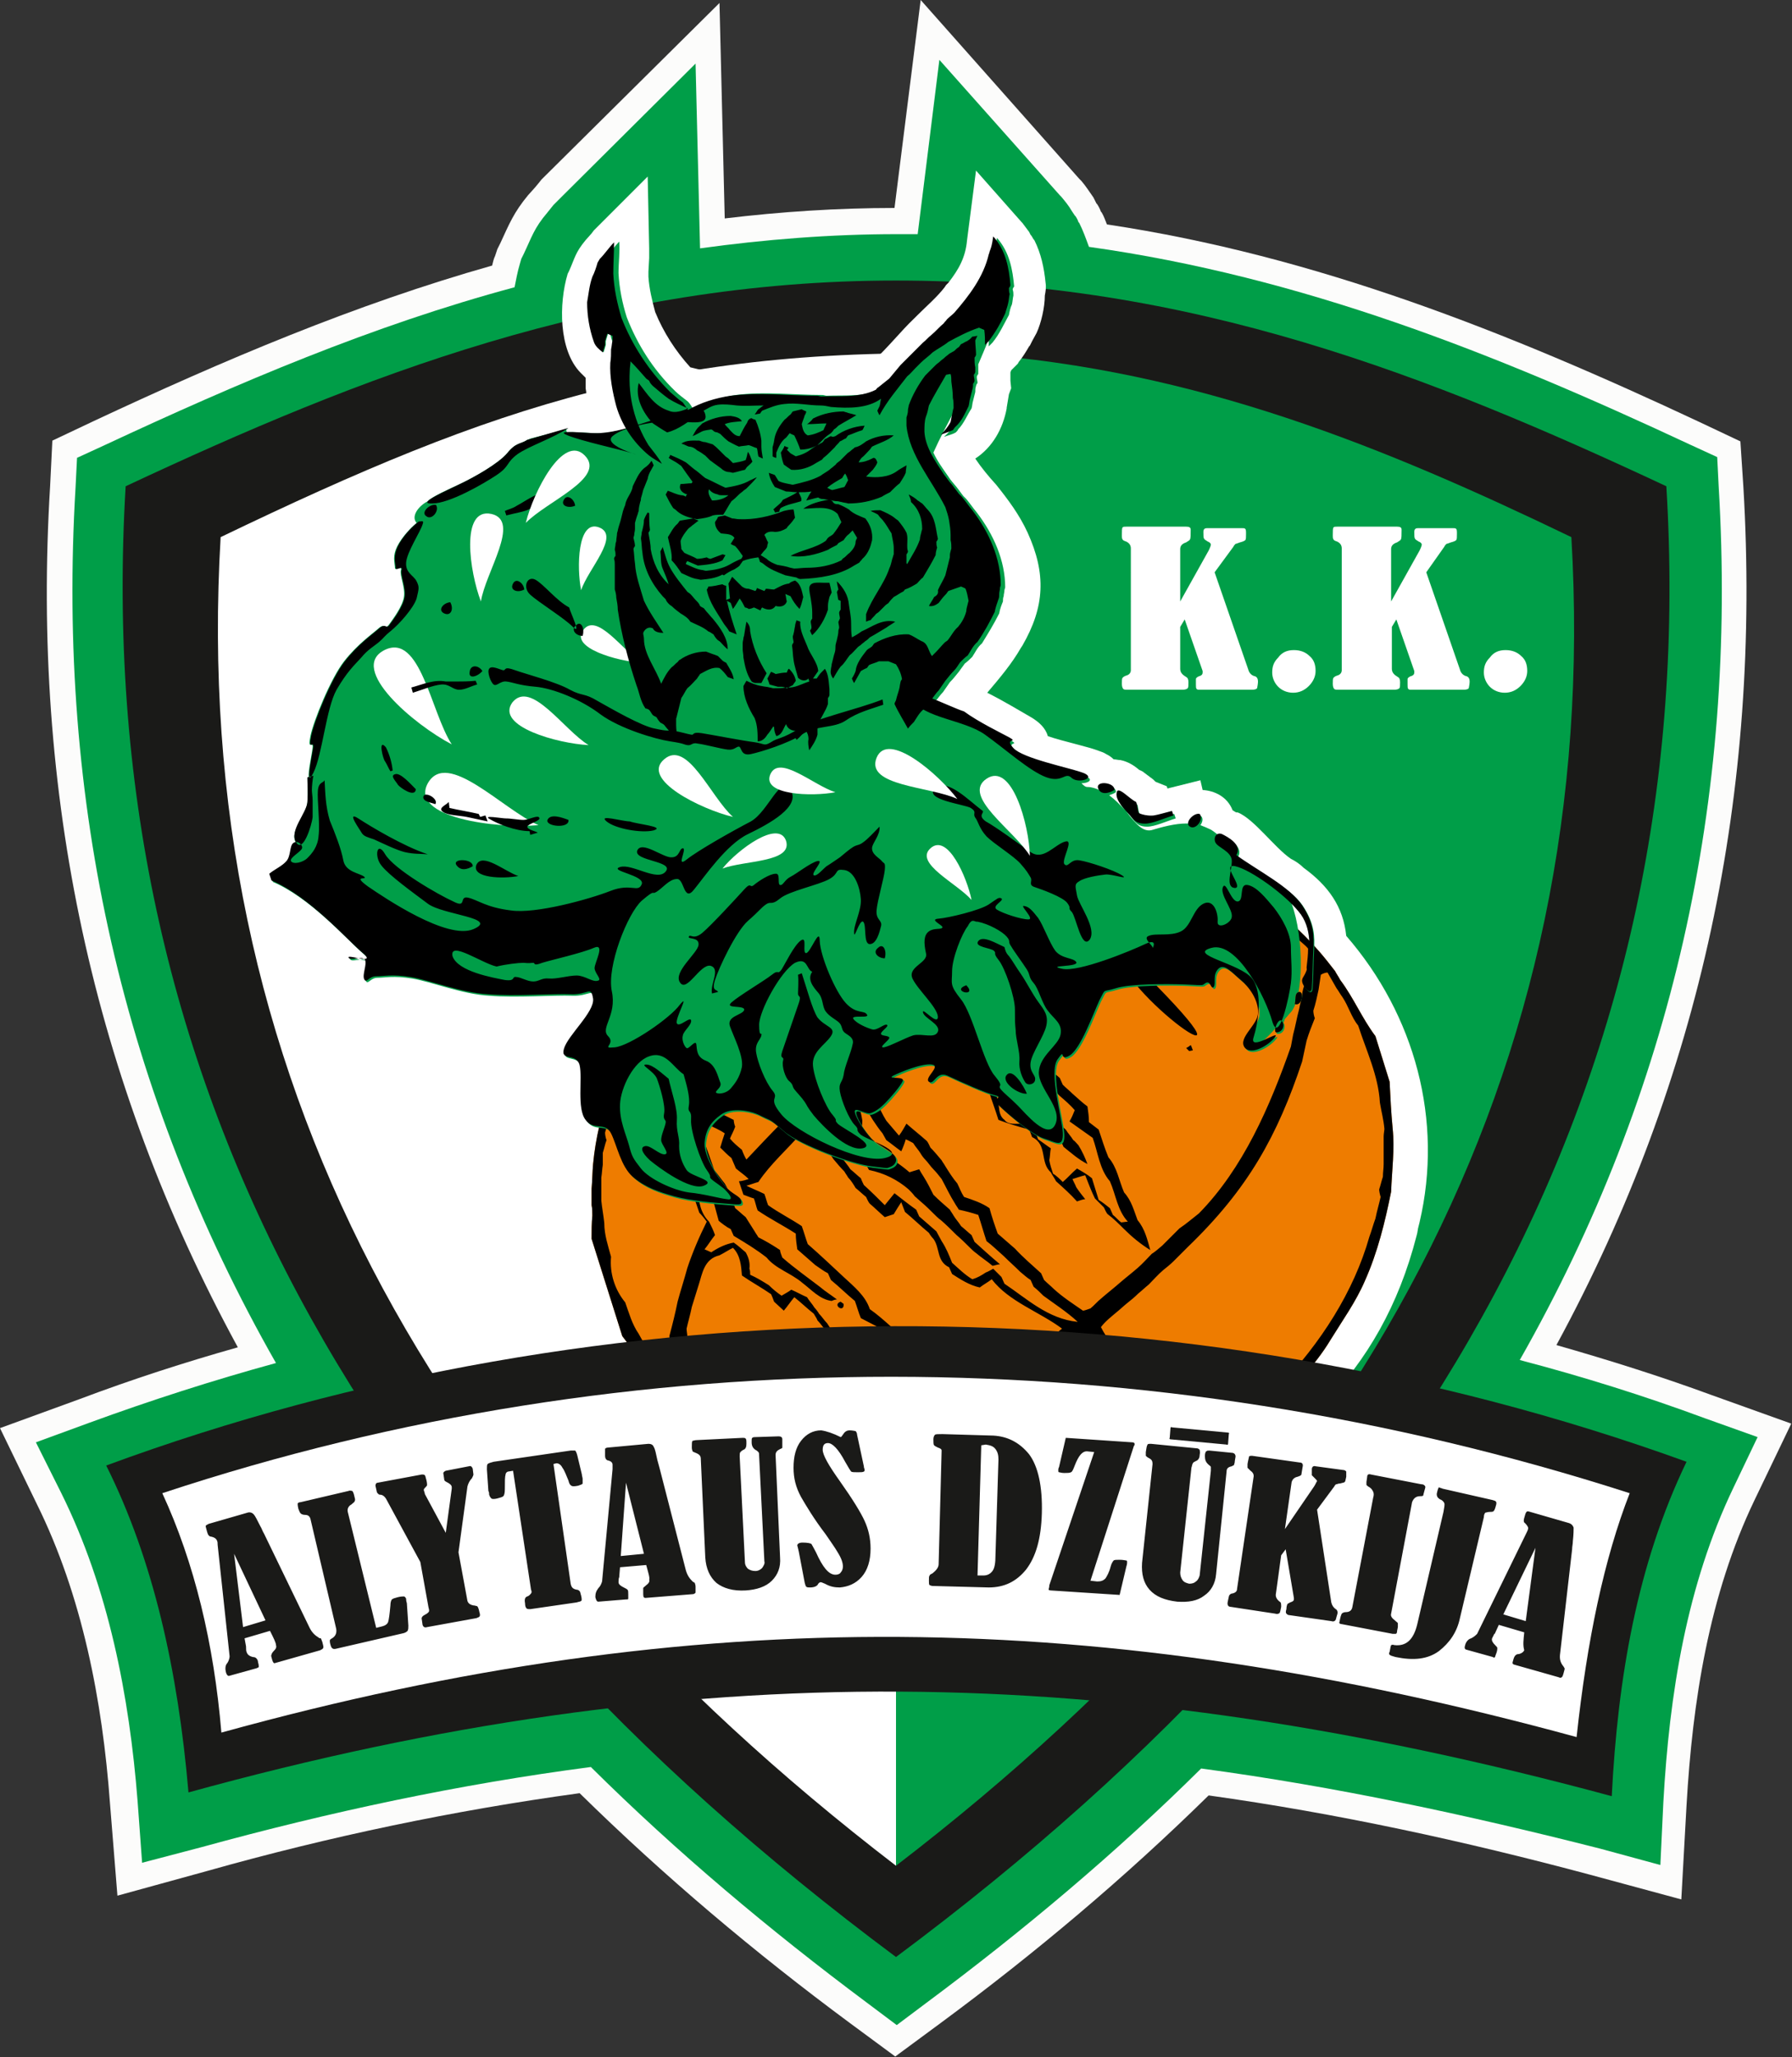 <?xml version="1.0" encoding="utf-8"?>
<!-- Generator: Adobe Illustrator 22.1.0, SVG Export Plug-In . SVG Version: 6.00 Build 0)  -->
<svg version="1.1" id="Layer_1" xmlns="http://www.w3.org/2000/svg" xmlns:xlink="http://www.w3.org/1999/xlink" x="0px" y="0px"
	 width="239.6px" height="275px" viewBox="0 0 239.6 275" style="enable-background:new 0 0 239.6 275;" xml:space="preserve">
<rect x="0" y="0" width="239.6" height="275" fill="#333333" stroke="none"/>
<style type="text/css">
	.st0{fill-rule:evenodd;clip-rule:evenodd;fill:#FCFCFB;}
	.st1{fill-rule:evenodd;clip-rule:evenodd;fill:#009E48;}
	.st2{fill-rule:evenodd;clip-rule:evenodd;fill:#1A1A18;}
	.st3{fill-rule:evenodd;clip-rule:evenodd;fill:#FFFFFF;}
	.st4{clip-path:url(#SVGID_2_);fill-rule:evenodd;clip-rule:evenodd;fill:#9B9B9B;}
	.st5{clip-path:url(#SVGID_2_);}
	.st6{fill-rule:evenodd;clip-rule:evenodd;fill:#929497;}
	.st7{clip-path:url(#SVGID_2_);fill-rule:evenodd;clip-rule:evenodd;fill:#617D62;}
	.st8{clip-path:url(#SVGID_2_);fill-rule:evenodd;clip-rule:evenodd;fill:#1A1A18;}
	.st9{fill:#EE7C00;}
	.st10{fill-rule:evenodd;clip-rule:evenodd;}
	.st11{fill:#1A1A18;}
	.st12{fill:#FFFFFF;}
</style>
<path class="st0" d="M208.1,179.8c7,2,14,4.2,20.8,6.7l10.6,3.8l-4.9,10.2c-6.1,12.7-8.3,26.9-9.1,40.8l-0.7,12.6l-12.2-3.3
	c-16.8-4.5-33.8-8.2-51-10.6c-11.2,11-23.2,21.1-35.8,30.4l-6.1,4.5l-6.1-4.5c-12.7-9.4-24.8-19.6-36.1-30.7
	c-16.8,2.3-33.5,5.8-49.8,10.4l-12,3.3l-1-12.4c-1-13.6-3.7-27.7-9.8-40L0,190.9l10.7-3.9c6.9-2.6,14-4.9,21.1-6.9
	C12.3,144.3,4.2,105.8,6.7,65L7,58.9l5.5-2.6c17.3-8.1,34.9-15.6,53.3-20.8c0.1-0.4,0.2-0.9,0.4-1.3l0.3-0.9l0.4-0.8
	c1.2-2.6,1.8-4.1,3.7-6.4l0.9-1l0.5-0.6l0.4-0.5l0.3-0.3L96.2,0.4l0.7,28.8c7.5-0.9,15.1-1.4,22.7-1.4L123.1,0l21.2,23.9l0.3,0.3
	c0.6,0.7,1.1,1.5,1.6,2.2l0.2,0.4l0.2,0.4l0.1,0.1c0.2,0.3,0.4,0.7,0.5,1l0.1,0.1c0.3,0.5,0.5,1.1,0.7,1.6
	c28,4.2,53.6,14.4,79.2,26.4l5.5,2.6l0.4,6.1C235.5,105.7,227.5,144.1,208.1,179.8"/>
<path class="st1" d="M160.6,236.4c-11.4,11.3-23.8,21.7-36.7,31.3l-4,3l-4-3c-13-9.7-25.4-20.1-36.9-31.5c-17.6,2.3-34.9,6-52,10.7
	L19,249l-0.6-8.2c-1.1-14.1-3.9-28.5-10.2-41.2l-3.4-6.8l7.1-2.6c8.2-3,16.6-5.7,25-8c-20.5-36-29.3-75.1-26.8-117l0.2-4l3.7-1.7
	c17.8-8.3,35.8-16,54.8-21.1c0.2-1,0.4-2.1,0.7-3.1l0.2-0.7L70,34c1.1-2.3,1.4-3.5,3.2-5.6l0.8-1l0.5-0.5l0.4-0.4l0.3-0.3L93,8.5
	l0.6,24.7c8.7-1.2,17.5-1.9,26.3-1.9c0.9,0,1.9,0,2.8,0L125.6,8l16.1,18.1l0.2,0.2c0.5,0.6,1,1.2,1.4,1.9l0.2,0.3l0.2,0.3l0.1,0.1
	c0.2,0.3,0.3,0.5,0.4,0.8l0.1,0.1c0.5,1,0.9,2.1,1.3,3.2c28.5,4,54.2,14.2,80.3,26.4l3.7,1.7l0.2,4c2.5,41.8-6.2,80.8-26.6,116.7
	c8.4,2.2,16.7,4.8,24.8,7.8l7,2.5l-3.2,6.7c-6.3,13.1-8.6,27.7-9.4,42.1l-0.4,8.4l-8.1-2.2C196.2,242.6,178.5,238.8,160.6,236.4"/>
<path class="st2" d="M119.8,37.5c-39.2,0-71.6,12.8-103,27.5c-4.7,79,31.9,143.7,103,196.6C190.9,208.7,227.6,144,222.8,65
	C191.4,50.3,159.1,37.5,119.8,37.5"/>
<path class="st1" d="M130.1,47.3c29.9,2.1,55.3,12.6,80,24.5c4.2,71.4-28,129.8-90.3,177.6V65.4L130.1,47.3z"/>
<path class="st3" d="M29.5,71.8c-4.2,71.4,28,129.8,90.3,177.6V60.6L133,47.4C90.1,45.9,66.3,54.1,29.5,71.8"/>
<g>
	<defs>
		<path id="SVGID_1_" d="M140.6,113.7l0.6,29.8L140.6,113.7z"/>
	</defs>
	<clipPath id="SVGID_2_">
		<use xlink:href="#SVGID_1_"  style="overflow:visible;"/>
	</clipPath>
	<rect x="56.3" y="29.5" class="st4" width="169.2" height="198.4"/>
	<g class="st5">
		<path class="st6" d="M208.1,179.8c7,2,14,4.2,20.8,6.7l10.6,3.8l-4.9,10.2c-6.1,12.7-8.3,26.9-9.1,40.8l-0.7,12.6l-12.2-3.3
			c-16.8-4.5-33.8-8.2-51-10.6c-11.2,11-23.2,21.1-35.8,30.4l-6.1,4.5l-6.1-4.5c-12.7-9.4-24.8-19.6-36.1-30.7
			c-16.8,2.3-33.5,5.8-49.8,10.4l-12,3.3l-1-12.4c-1-13.6-3.7-27.7-9.8-40L0,190.9l10.7-3.9c6.9-2.6,14-4.9,21.1-6.9
			C12.3,144.3,4.2,105.8,6.7,65L7,58.9l5.5-2.6c17.3-8.1,34.9-15.6,53.3-20.8c0.1-0.4,0.2-0.9,0.4-1.3l0.3-0.9l0.4-0.8
			c1.2-2.6,1.8-4.1,3.7-6.4l0.9-1l0.5-0.6l0.4-0.5l0.3-0.3L96.2,0.4l0.7,28.8c7.5-0.9,15.1-1.4,22.7-1.4L123.1,0l21.2,23.9l0.3,0.3
			c0.6,0.7,1.1,1.5,1.6,2.2l0.2,0.4l0.2,0.4l0.1,0.1c0.2,0.3,0.4,0.7,0.5,1l0.1,0.1c0.3,0.5,0.5,1.1,0.7,1.6
			c28,4.2,53.6,14.4,79.2,26.4l5.5,2.6l0.4,6.1C235.5,105.7,227.5,144.1,208.1,179.8"/>
	</g>
	<path class="st7" d="M160.6,236.4c-11.4,11.3-23.8,21.7-36.7,31.3l-4,3l-4-3c-13-9.7-25.4-20.1-36.9-31.5c-17.6,2.3-34.9,6-52,10.7
		L19,249l-0.6-8.2c-1.1-14.1-3.9-28.5-10.2-41.2l-3.4-6.8l7.1-2.6c8.2-3,16.6-5.7,25-8c-20.5-36-29.3-75.1-26.8-117l0.2-4l3.7-1.7
		c17.8-8.3,35.8-16,54.8-21.1c0.2-1,0.4-2.1,0.7-3.1l0.2-0.7L70,34c1.1-2.3,1.4-3.5,3.2-5.6l0.8-1l0.5-0.5l0.4-0.4l0.3-0.3L93,8.5
		l0.6,24.7c8.7-1.2,17.5-1.9,26.3-1.9c0.9,0,1.9,0,2.8,0L125.6,8l16.1,18.1l0.2,0.2c0.5,0.6,1,1.2,1.4,1.9l0.2,0.3l0.2,0.3l0.1,0.1
		c0.2,0.3,0.3,0.5,0.4,0.8l0.1,0.1c0.5,1,0.9,2.1,1.3,3.2c28.5,4,54.2,14.2,80.3,26.4l3.7,1.7l0.2,4c2.5,41.8-6.2,80.8-26.6,116.7
		c8.4,2.2,16.7,4.8,24.8,7.8l7,2.5l-3.2,6.7c-6.3,13.1-8.6,27.7-9.4,42.1l-0.4,8.4l-8.1-2.2C196.2,242.6,178.5,238.8,160.6,236.4"/>
	<path class="st8" d="M119.8,37.5c-39.2,0-71.6,12.8-103,27.5c-4.7,79,31.9,143.7,103,196.6C190.9,208.7,227.6,144,222.8,65
		C191.4,50.3,159.1,37.5,119.8,37.5"/>
	<path class="st7" d="M130.1,47.3c29.9,2.1,55.3,12.6,80,24.5c4.2,71.4-28,129.8-90.3,177.6V65.4L130.1,47.3z"/>
</g>
<path class="st3" d="M164.8,108.3c0.1,0.1,0.2,0.1,0.3,0.2l0,0l0,0l0.2,0.1l0.1,0l0.1,0c2.2,0.9,4.9,4.7,7.1,6.2
	c0.6,0.3,1.2,0.7,1.7,1.2c3.3,2.4,5.3,5.2,5.7,9.1c9.2,10.6,13,24.7,9.8,38.3l-0.2,0.8l-0.1,0.6l-0.1,0.4
	c-4.8,18.7-16.9,29-34.1,37.4l-0.4,0.2l-0.2,0.1c-7.6,3.9-17.2,5.1-25.7,5c-8.1-0.2-17-1.6-24.4-4.9l-0.4-0.2l-0.3-0.1
	c-6.1-2.8-11.2-5.8-15.6-10.8c-2.9-3.2-5.2-6.9-7.8-10.4l-0.4-0.6l-4.5-14.3l0-1.4c0.1-2,0-4.1,0-6.1c0-2,0.1-3.9,0.4-5.8l-0.1-0.1
	l-0.1-0.1l-0.2-0.2l-0.1-0.1c-1.3-1.7-1.4-4-1.4-6c0-0.4,0-0.9,0-1.4c-0.3-0.2-0.7-0.4-1-0.8c-1.3-1.2-1.6-2.9-1.1-4.6
	c0.2-0.8,0.7-1.6,1.2-2.4c-1.1,0-2.1,0.1-3.1,0.1c-1.5,0-3.1,0-4.6-0.1c-1.4-0.1-2.9-0.4-4.3-0.7c-1.3-0.3-2.6-0.7-3.8-1
	c-0.8-0.2-1.7-0.5-2.5-0.6c-1.3-0.2-2.1-0.1-3.2-0.1c-0.9,0.5-1.8,0.7-3,0.5c-1.4-0.3-2.5-1.2-3.1-2.4c-0.5-1.1-0.5-1.9-0.3-2.7
	l-5.8-5.6l0.3,0c-1.4-1.2-2.9-2.2-4.5-2.9l-1.7-0.7l-1.2-5.1l1.7-1.7c0.5-0.4,1-0.7,1.5-1c0.1-0.3,0.1-0.6,0.2-0.9
	c0-1.4,0.5-2.9,1.2-4.2c0.2-0.3,0.5-0.8,0.6-1.2c0.1-0.9,0-1.8,0-2.8l0-2.9l0.4-0.1l0-0.3c-0.2-0.9-0.2-1.9,0-2.9
	c0.6-3.1,3.3-9.1,5.3-11.6c0.9-1.2,2-2.2,3.2-3.2c0.6-0.5,1.3-1,1.9-1.6c0.5-0.5,1.1-0.8,1.7-1.1c0.2-0.3,0.4-0.7,0.5-0.9
	c0,0,0,0,0,0c0-0.2-0.1-0.3-0.1-0.5c-0.6-0.7-1.1-1.6-1.1-2.7c-0.2-1.4-0.2-2.4,0.3-3.8l0-0.1c0.5-1.2,1.3-2.5,2.2-3.5
	c0.3-1.8,1.6-3.6,3.3-4.6c1.3-1.1,3.5-2,5-2.7c1.1-0.5,4.1-2.1,4.9-3c0.6-0.7,1-1.1,1.5-1.5l11.9-4.2c-0.1-0.5-0.1-0.9-0.2-1.4
	l0-0.4l0-0.3l0-0.2c0-0.2,0-0.3,0-0.5L77.8,50l-0.2-0.2l0,0c-2.9-3-2.9-9.2-1.7-13.2l0.1-0.2l0.1-0.2c0.8-1.8,0.8-2.4,2.2-4.1
	l0.8-0.9l0.3-0.4l0.3-0.3l0.2-0.2l6.7-6.7l0.2,9.6l0,0.6l0,0.7l-0.1,1.8l0,0.2l0,0.4l0,0.1c0.1,1.6,0.5,3.2,0.9,4.7
	c1.1,2.7,2.7,5.2,4.7,7.4l3.3,0.8c1.6-0.4,3.1-0.6,4.8-0.7c1.4-0.1,2.9,0,4.3,0c3.3,0.2,7.3,0.7,10.5,0.1c0.6-0.1,0.9-0.6,1.4-0.9
	l0.1-0.1c2-1.8,3.7-4,5.6-5.8l0.4-0.4c1.2-1.2,2.6-2.4,3.6-3.7l0.2-0.3l0.2-0.2l0.1-0.1c1.4-1.8,2.3-3.4,2.5-5.7l1.2-9.3l6.1,6.9
	l0.1,0.1c0.3,0.4,0.6,0.8,0.9,1.2l0.1,0.2l0.1,0.2l0.1,0.1c0.1,0.2,0.2,0.3,0.3,0.5l0.1,0.1c0.9,1.8,1.3,3.7,1.5,5.7
	c0.1,0.6,0,1.2-0.1,1.7c0,1.6-0.5,3.7-1.1,5l-0.6,1.1l-0.3,0.6l-0.1,0.1c-0.4,0.7-0.9,1.5-1.4,2.1l-0.1,0.2l-0.2,0.2
	c-0.2,0.2-0.4,0.4-0.6,0.6l-0.1,0.1c0,0.1-0.1,0.2-0.1,0.3c0,0.4,0,0.8,0,1.1l0.1,1l-0.3,0.8c-0.1,0.6-0.2,1.2-0.3,1.8l0,0.1
	c-0.5,2.7-1.9,5.2-4.2,6.7c0.8,1.2,1.8,2.4,2.8,3.5c1.6,2,3.1,4,4.2,6.4c2.5,5.5,2.3,9.9-0.7,15.1l-0.2,0.3c-1.2,2.1-2.8,4-4.5,6
	c2.2,1.1,4.5,2.5,5.9,3.3c1,0.6,1.9,1.4,2.2,2.5c2,0.7,5.4,1.4,6.9,2c0.3,0.1,0.6,0.2,0.9,0.4c0.4,0.2,0.7,0.4,1,0.7
	c0.3,0,0.6,0.1,0.9,0.1c1,0.2,1.8,0.7,2.5,1.3c0.2,0.1,0.5,0.2,0.7,0.4c0.4,0.3,0.8,0.6,1.2,0.9c0.1,0.1,0.2,0.2,0.3,0.3l1.5,0.6
	l0.1,0.3c0.1,0,0.3-0.1,0.4-0.1l4-1l0.3,1.3C162.4,105.7,164.1,106.5,164.8,108.3"/>
<path class="st9" d="M165,154.5l-2.6,0.8l0.6,1.8l2.6-0.8L165,154.5z M126,110.2l-15.2,4.5c-0.7,0.5-1.4,1-2.1,1.6
	c-0.7,0.4-1.5,0.8-2.2,1.2c-0.5,0.2-1,0.5-1.4,0.7c-1,0.7-2.1,1.4-3.2,2.1c-12.4,8.6-21.3,21.6-22.6,35.3c-0.1,1.1-0.1,2.2-0.2,3.3
	c0,0.7,0,1.4,0,2.2c0.1,0.5,0.1,0.9,0.1,1.4c-0.1,1-0.1,2-0.1,3.1l4.1,13c0.6,0.8,1.2,1.6,1.9,2.4c0.2,0.4,0.5,0.8,0.7,1.2
	c0.4,0.6,0.8,1.2,1.2,1.8c0.7,0.9,1.4,1.8,2.1,2.7c4.6,5.4,10.7,9.8,17.7,12.6c5.9,2.5,12.4,3.6,18.9,4.2c2.7,0,5.3-0.1,8-0.2
	c0.5,0,1.1-0.1,1.6-0.1c2.7-0.5,5.5-0.9,8.2-1l6.6-1.9c2-1.3,4.3-2.3,6.6-3.1c0.9-0.5,1.8-1,2.7-1.5c1-0.6,2.1-1.2,3.1-1.8
	c2.4-1.9,5.1-3.5,7.3-5.5c3-2.8,6-5.8,8.1-9.3c1.6-2.6,3.4-5.1,4.6-7.9c1.7-3.8,2.7-7.9,3.5-11.9c0.1-2.8,0.5-5.7,0.2-8.5
	c-0.2-2.1-0.3-4.1-0.4-6.2l-1.9-6.1c-1.8-2.4-2.9-5.1-4.7-7.5c-0.2-0.4-0.5-0.8-0.7-1.2c-0.7-0.9-1.4-1.8-2.1-2.6
	c-9.5-10.9-25-17.6-41.1-17.2c-0.5,0.1-1,0.2-1.6,0.3c-0.9,0-1.7-0.1-2.6-0.1c-0.8,0.1-1.6,0.2-2.4,0.2
	C127.8,110.1,126.9,110.2,126,110.2z"/>
<path d="M109.1,149.9L109.1,149.9c0.5,1.4,0.9,2.9,1.7,4.2c0.2,0.2,0.5,0.6,0.6,0.8c0.5,0.6,1,1.2,1.5,1.7c0.1,0.2,0.4,0.6,0.5,0.8
	c0.4,0.4,0.7,0.9,1,1.4c0.5,0.4,0.9,0.8,1.4,1.2c0.1,0.2,0.3,0.7,0.5,0.9c0.7,0.6,1.3,1.2,2,1.8c0.3-0.1,0.9-0.3,1.2-0.4
	c0.3-0.5,0.6-1,1-1.6c0.1,0.3,0.4,1,0.5,1.3c1.1,0.9,2.1,1.9,3.2,2.8c0.1,0.2,0.4,0.6,0.6,0.8c0.9,1.2,0.4,3,2.1,3.8
	c0.1,0.2,0.3,0.7,0.4,0.9c1.1,0.7,2.3,1.5,3.7,1.8c0.5-0.4,1.1-0.7,1.6-1.1c2.3,3,6.3,4.3,9.4,6.6c-1.5,1.2-2.9,2.4-4.3,3.6
	c-0.3,0.1-0.8,0.3-1,0.4c-0.8,0.7-1.6,1.4-2.4,2.1c-0.5,0.3-1.1,0.7-1.6,1c-0.2,0.1-0.7,0.4-0.9,0.6c-0.7,0.4-1.4,0.8-2.1,1.2
	c-0.9,0.5-1.8,1-2.7,1.5c-0.5,0.3-1,0.5-1.4,0.8c-3.6,1.8-7.7,2.4-11.5,3.7c-3.3,0.8-6.6,2.4-10,2.6c-0.6,0.1-1.1,0.2-1.7,0.3
	c-2.7-1.1-4.9-2.8-7-4.5c-0.7-0.5-1.4-1.1-2-1.6c-0.8-0.7-1.6-1.4-2.4-2.1c0-0.5,0-1,0-1.5c0-0.2,0-0.7,0-1c0.1-0.6,0.1-1.1,0.2-1.6
	c0-0.5,0-1.1,0-1.6c0.2-1,0.5-1.9,0.7-2.9c0-0.2-0.1-0.7-0.1-1c0.2-0.9,0.5-1.9,0.7-2.9c0.3-1,0.6-1.9,0.9-2.9
	c0.5-1.5,0.7-3.5,2.8-4c0.6-0.3,1.2-0.7,1.8-1c1,1,1.1,2.4,1.2,3.7c1.3,0.9,2.6,1.6,3.9,2.5c0.1,0.2,0.3,0.7,0.4,1
	c0.3,0.3,1,0.9,1.3,1.2c0.5-0.6,0.9-1.2,1.4-1.8c0.9,0.7,1.7,1.5,2.6,2.2c0.1,0.2,0.4,0.6,0.5,0.9c0.4,0.4,0.7,0.9,1.1,1.3
	c1.5,1.3,2.7,3.1,5.1,3.3c-0.2-0.8-0.4-1.6-0.6-2.4c5.1,2,9.8,4.8,15.1,6.4c0.2-0.2,0.5-0.7,0.7-1c-2.3-1.4-4.4-3-7-4
	c-1.7-0.7-3.2-1.7-4.6-2.8c-0.9-0.8-1.8-1.6-2.8-2.3c-0.6-1.8-2.1-3-3.5-4.3c-1.6-1.5-3.2-3-4.8-4.4c-0.3-0.8-0.5-1.6-0.8-2.4
	c-1.5-1-3.1-1.8-4.5-2.8c-0.2-0.5-0.3-1-0.5-1.5c-0.8-0.4-1.6-0.7-2.4-1.1c0.4-0.1,1.2-0.4,1.6-0.5c1.6-2.4,3.9-4.4,5.9-6.7
	C107.7,151,108.4,150.4,109.1,149.9 M177.5,130L177.5,130c0.4,0.7,0.8,1.4,1.2,2.1c0.3,0.4,0.5,0.8,0.8,1.2c0.8,1.2,1.2,2.7,2.1,3.8
	c1.1,3.4,2.7,6.7,2.9,10.3c0.2,1.2,0.5,2.3,0.6,3.5c0,0.2-0.1,0.7-0.1,1c0,0.9,0,1.8,0,2.7c0,0.2,0,0.7,0,1c0,0.6-0.1,1.1-0.1,1.7
	c-0.2,0.6-0.3,1.1-0.5,1.7c0,0.2,0.1,0.7,0.2,1c-0.2,0.9-0.5,1.9-0.7,2.9c-0.3,0.8-0.5,1.6-0.8,2.4c-2.1,7.4-6.5,14.2-12.1,20.1
	c-0.8,0.7-1.6,1.5-2.3,2.3c-1,0.8-2,1.7-3,2.5c-0.2,0.1-0.8,0.4-1,0.5c-0.7,0.5-1.4,0.9-2.1,1.4c-0.5,0.3-1,0.7-1.6,1
	c-0.2,0.1-0.7,0.4-0.9,0.6c-0.7,0.4-1.4,0.8-2.1,1.2c-0.7,0.4-1.4,0.8-2.1,1.2c-1.5,0.7-3.1,1.2-4.5,2c-3.6,1.2-7.2,2.3-10.9,3.2
	c-1.7,0-3.3,0.6-4.9,0.7c-0.5,0-1.1,0.1-1.6,0.2c-1,0-2.1,0.1-3.1,0.1c-0.3,0-0.8,0.1-1.1,0.1c-0.6,0-1.2,0-1.9-0.1
	c-0.6,0-1.2,0.1-1.9,0.1c-1.1-0.2-2.2-0.3-3.2-0.5c-0.3,0.1-0.8,0.2-1.1,0.2c-1.1-0.2-2.2-0.5-3.3-0.7c-2.3-0.4-4.6-0.9-6.8-1.7
	c-2.1-0.9-4.7-1.2-6.3-2.8c3.1-0.1,6-1.2,8.9-2.1c3.4-1.2,7.1-1.7,10.4-3.4c0.9-0.4,1.8-0.9,2.6-1.3c0.9-0.4,1.8-0.8,2.6-1.3
	c0.7-0.4,1.4-0.8,2.1-1.2c0.2-0.2,0.7-0.5,0.9-0.6c0.7-0.4,1.4-0.8,2.1-1.1c0.5-0.3,1-0.7,1.5-1c0.5-0.3,1.1-0.6,1.6-0.9
	c0.5-0.4,0.9-0.9,1.4-1.3c0.3-0.1,0.8-0.3,1-0.4c1.1-1,2.3-2,3.4-3c0.2-0.1,0.7-0.2,1-0.3c1.2,0.4,2.5,0.6,3.8,0.7
	c-0.5-0.8-1-1.5-1.4-2.3c0.6-0.8,1.4-1.4,2.1-2c0.5-0.4,0.9-0.8,1.4-1.2c0.5-0.4,1-0.8,1.5-1.3c0.5-0.4,0.9-0.8,1.4-1.2
	c0.6-0.6,1.2-1.3,1.9-1.9c0.5-0.4,1-0.8,1.4-1.2c0.6-0.6,1.3-1.3,1.9-1.9c8.1-7.8,12-14.9,15.3-24.8c0.2-0.9,0.4-1.9,0.6-2.8
	c0.3-1,0.7-2,1.1-3c-0.1-0.2-0.2-0.7-0.2-1c0.3-0.9,0.5-1.9,0.7-2.8c0.1-0.7,0.2-1.3,0.3-2C176.9,130.1,177.3,130,177.5,130z
	 M91.4,144.6L91.4,144.6c0.9-0.2,1.8-0.4,2.7-0.6c-0.2,0.9-0.4,1.7-0.6,2.6c0.8,1.1,1,2.4,1.1,3.7c0.8,0.4,1.6,0.7,2.3,1.2
	c-0.2,0.6-0.4,1.2-0.6,1.9c0.5,0.5,1,1,1.5,1.4c0.2,0.5,0.4,0.9,0.6,1.4c0.6,0.5,1.2,0.9,1.7,1.4c-0.3,0.1-0.9,0.3-1.3,0.3
	c0.2,0.6,0.4,1.2,0.6,1.8c0.3,0.1,1,0.4,1.4,0.5c0.2,0.5,0.3,1.1,0.5,1.6c1.6,1.1,3.4,2,5.1,3.1c0,0.7,0.1,1.4,0.2,2.1
	c0.8,0.7,1.6,1.4,2.4,2.1c0.6,0.4,1.1,0.8,1.7,1.1c0.1,0.2,0.3,0.7,0.4,0.9c1.1,0.9,2.1,1.9,3.2,2.8c0.3,0.8,0.5,1.6,0.8,2.3
	c0.8,0.4,1.7,0.9,2.5,1.3c0.2,0.2,0.5,0.8,0.7,1c1.3,0.9,2.7,1.6,4,2.4c-3.4,0.2-5.1-3.2-8.4-3.2c-0.2,0.7-0.4,1.3-0.6,2
	c-0.6-0.5-1.2-1-1.8-1.4c-0.3-0.5-0.6-0.9-0.9-1.4c-0.4-0.4-0.7-0.9-1.1-1.3c-0.1-0.2-0.4-0.6-0.6-0.8c-0.3-0.5-0.7-0.9-1-1.4
	c-0.7-0.3-1.4-0.7-2.1-1c-0.4,0.3-0.8,0.5-1.3,0.8c-0.6-0.4-1.2-0.9-1.7-1.4c-0.8-0.5-1.6-1-2.5-1.4c0-0.2,0-0.6-0.1-0.8
	c0.1-0.8-0.1-1.5-0.5-2.2c-0.5-0.4-1-0.9-1.6-1.3c-1.1,0.2-2.1,0.7-3,1.3c-0.2-0.1-0.7-0.3-0.9-0.4c0.5-0.6,0.9-1.3,1.4-1.9
	c-0.2-0.6-0.5-1.2-0.8-1.8c-1.1-1.1-1.4-2.6-1.4-4c0-0.7,0-1.4,0-2.1c-0.4-0.7-0.8-1.5-1.2-2.3c-0.3-0.3-0.8-0.8-1-1
	c-0.7,0.2-1.5,0.4-2.2,0.6c-0.1-0.8-0.2-1.6-0.2-2.4c0.1-0.2,0.1-0.7,0.2-1c0-1.5-0.4-3-1.4-4.1c0.6-0.8,1.3-1.5,2-2.3
	C90.1,144.6,90.7,144.6,91.4,144.6z M106.9,134.8L106.9,134.8c1,0.8,0.7,2,0.8,3c0.5-0.1,1.4-0.4,1.8-0.5c0,0.9,0,1.8,0.1,2.7
	c0.6,0.3,1.1,0.6,1.6,0.9c-0.1,0.7-0.3,1.4-0.5,2.1c2,1.2,4.1,2.4,6,3.6c-0.3,0.3-0.8,0.9-1.1,1.2c0.4,0.6,0.7,1.3,1.1,1.9
	c0.4,0.6,0.8,1.2,1.3,1.8c0.1,0.2,0.4,0.7,0.5,0.9c0.7,0.5,1.3,1,2,1.5c0.2-0.4,0.5-1.2,0.6-1.6c0.3,0.1,0.8,0.4,1,0.5
	c0.3,0.5,0.7,0.9,1,1.4c0.1,0.2,0.4,0.6,0.6,0.8c0.4,0.4,0.7,0.9,1.1,1.3c0.4,0.4,0.7,0.8,1.1,1.3c0.6,1.1,1.1,2.2,1.8,3.3
	c0.1,0.2,0.4,0.6,0.5,0.8c0.9,0.2,1.7,0.4,2.6,0.7c0.4,1.2,0.7,2.3,1.1,3.5c0.8,0.6,1.5,1.3,2.3,2c0.7,0.7,1.5,1.4,2.2,2.1
	c0.5,0.4,0.9,0.8,1.4,1.1c0.1,0.2,0.3,0.7,0.4,0.9c0.5,0.4,0.9,0.8,1.3,1.2c1.5,1.1,3.2,2.2,4.6,3.5c-4-0.4-6.8-3.1-9.8-5.1
	c-0.1-0.2-0.3-0.7-0.4-0.9c-0.3-0.3-0.8-0.8-1.1-1.1c-0.2,0.1-0.7,0.4-1,0.5c-0.6,0.4-1.1,0.7-1.8,0.9c-1-0.6-1.8-1.4-2.7-2.2
	c-0.4-1-0.8-2-1.4-2.9c-0.2-0.4-0.5-0.9-0.7-1.3c-0.8-0.7-1.5-1.3-2.3-2c-0.1-0.2-0.3-0.7-0.4-0.9c-1-0.7-2-1.5-2.9-2.2
	c-0.4,0.5-0.9,1.1-1.3,1.6c-0.9-0.9-1.8-1.8-2.8-2.7c-0.1-0.2-0.3-0.6-0.4-0.9c-0.5-0.4-0.9-0.8-1.4-1.2c-0.3-0.5-0.7-0.9-1-1.4
	c-0.2-0.2-0.5-0.6-0.6-0.8c-1.5-1.6-1.8-3.7-2.2-5.7c-1.2-0.8-2.5-1.7-3.6-2.7c-0.9-0.8-1.7-1.7-2.6-2.5c-0.8,0-1.7,0-2.5,0
	c0.4-0.7,0.9-1.4,1.3-2.1c-1.6-0.9,0.3-1.9,0.8-2.9c0.1-0.8-0.3-1.7,0.3-2.5C104.8,135.4,105.8,135.1,106.9,134.8z M119.1,126.4
	L119.1,126.4c0.7,0.5,1.3,1,2,1.4c0.1,0.3,0.3,0.8,0.4,1c0.8,0.2,1.6,0.4,2.4,0.6c0.8,0.1,1.6,0.2,2.4,0.4c-0.1,1-0.8,1.8-1.1,2.7
	c2.7,1.7,4.9,4.3,8.4,4.8c0,0.5-0.1,1.1-0.1,1.6c0.4,0.4,0.8,0.7,1.3,1.1c0.7,0.5,1.4,1,2.1,1.6c0.7,0.7,1.5,1.3,2.2,2
	c0.1,0.2,0.3,0.7,0.4,0.9c0.8,0.6,1.5,1.3,2.2,2c0.7,0.6,1.4,1.2,2,1.9c-0.2,0.5-0.4,1-0.7,1.5c1,0.7,2.1,1.5,3.1,2.2
	c0.7,1.9,0.9,4.2,2.3,5.8c0.8,1.8,1,3.9,2.4,5.4c-0.2,0-0.7,0.1-0.9,0.1c-0.3-0.2-0.8-0.8-1.1-1c-0.1-0.2-0.3-0.7-0.4-0.9
	c-0.5-0.4-1-0.8-1.5-1.1c-0.3-1-0.6-1.9-0.9-2.9c-0.6-0.5-1.3-0.9-2-1.3c-0.7,0.6-1.2,1.2-1.9,1.8c-0.3-0.3-0.9-0.9-1.3-1.1
	c-0.2-0.6-0.4-1.2-0.5-1.8c0.1-0.5,0.1-1.1,0.2-1.6c-0.6-0.4-1.1-0.8-1.7-1.2c-0.2-0.5-0.3-1-0.5-1.5c-0.5-0.2-1.1-0.4-1.6-0.6
	c-0.8,0-1.9,0.2-2.4-0.5c-1.2-0.9-0.3-2.7-1.5-3.7c-0.2-0.2-0.5-0.6-0.7-0.7c-0.5-0.8-1.1-1.5-1.6-2.3c-0.1-0.2-0.4-0.6-0.5-0.8
	c-0.7-0.6-1.3-1.2-1.9-1.8c-0.8,0.2-1.6,0.5-2.4,0.7c-0.3-0.3-0.9-0.8-1.2-1c-0.1-0.4-0.2-0.9-0.4-1.3c0-0.5,0.1-1,0.1-1.5
	c-0.7-0.6-1.4-1.2-2.1-1.8c-1.2-0.1-2.4-0.2-3.6-0.3c-0.1-0.2-0.3-0.7-0.4-1c-0.8-0.7-1.6-1.3-2.4-2c-0.1-0.2-0.3-0.7-0.4-1
	c0.4-1,0.9-2,1.9-2.8C117.9,127.6,118.5,127,119.1,126.4z M126.8,111.3L126.8,111.3c1-0.1,2-0.2,3-0.3c1-0.1,1.9-0.3,2.9-0.4
	c0.6,0,1.2,0,1.8,0c0.6,0,1.2,0,1.9,0c0.3,0,0.8-0.1,1.1-0.1c0.6,0,1.3,0,1.9,0c1.3,0.2,2.6,0.3,3.9,0.5c0.6,0.1,1.2,0.1,1.8,0.2
	c0.9,0.2,1.8,0.4,2.7,0.5c6.8,1.5,13.1,4.3,18.9,7.6c-4.2,1.2-8.5,2.5-12.8,3.6c-1.2,0-2.4,0.3-3.6,0.5c-1.6-0.2-3.1-0.4-4.7-0.3
	l0-0.7c-0.3,0.4-0.5,0.9-0.7,1.3c1.4,0.2,2.9,0.3,4.4,0.3c-0.6,0.8-1.3,1.5-2,2.3c0.1,0.2,0.2,0.7,0.3,1c0.7,0.3,1.4,0.6,2.1,0.8
	c2,6.3,22.6,20.5-0.5-1.7c3.3-0.9,6.4-2,9.7-2.7c1.6,0.1,3.1-0.5,4.6-0.8c1.5-0.1,2.9-0.4,4.4-0.5c0.6-0.1,1.2-0.3,1.8-0.4
	c1.2,0.7,2.3,1.6,3.3,2.5c0.1,0.2,0.3,0.7,0.4,0.9c0.5,0.5,1.1,0.9,1.5,1.4c0,0.8-0.1,1.7-0.2,2.5c0,0.2,0.1,0.7,0.1,1
	c-0.2,0.6-0.3,1.1-0.5,1.7c-0.1,0.3-0.2,0.8-0.2,1.1c-0.1,0.6-0.3,1.2-0.4,1.8c-0.3,1.1-0.5,2.3-0.8,3.4c-0.1,0.5-0.2,1.1-0.3,1.6
	c-2.8,8-6.4,16.3-12.3,22.3c-0.9,0.7-1.7,1.4-2.6,2c-0.8,0.8-1.5,1.5-2.3,2.3c-0.5,0.4-0.9,0.8-1.4,1.1c-0.6,0.6-1.2,1.3-1.9,1.9
	c-0.8,0.7-1.6,1.3-2.4,2c-0.8,0.7-1.7,1.4-2.5,2.1c-0.5,0.4-0.9,0.9-1.4,1.3c-0.3,0.1-0.8,0.3-1,0.3c-1.3-0.9-2.7-1.8-3.9-2.9
	c-0.4-0.4-0.9-0.8-1.3-1.2c-0.1-0.2-0.3-0.7-0.4-0.9c-1.2-1.1-2.4-2.1-3.5-3.3c-0.8-0.7-1.5-1.3-2.3-2c-0.4-1.1-0.8-2.3-1.1-3.4
	c-1-0.7-2.2-1.1-3.4-1.5c-0.4-0.6-0.6-1.2-0.9-1.8c-0.6-0.7-1.1-1.5-1.6-2.3c-0.1-0.2-0.4-0.6-0.5-0.8c-0.5-0.6-1-1.2-1.5-1.7
	c-0.1-0.2-0.3-0.7-0.5-0.9c-0.9-0.8-1.8-1.5-2.7-2.3c-0.3,0.5-0.6,1.1-1,1.6c-0.6-0.7-1.1-1.3-1.7-2c-0.5-0.8-0.9-1.7-1.3-2.5
	c0.4-0.1,1.1-0.4,1.4-0.5c-1-0.9-1.9-1.8-2.9-2.7c0.9-0.8,1.8-1.6,2.7-2.4c0.3-0.1,0.8-0.3,1.1-0.4c0.5-0.5,0.9-0.9,1.4-1.4
	c0.3-0.1,0.8-0.3,1.1-0.4c0.3-0.2,0.7-0.7,1-0.9c0.3,0.3,0.8,0.9,1.1,1.2c0.4,0.4,0.7,0.9,1.1,1.3c0.1,0.2,0.4,0.6,0.5,0.8
	c0.7,0.6,1.3,1.2,1.9,1.8c0.2-0.1,0.7-0.2,0.9-0.3c-0.3-0.8-0.5-1.6-0.8-2.4l0.4-0.1c0.3,0.3,0.8,0.8,1,1c0.1,0.2,0.4,0.6,0.6,0.8
	c0.4,0.6,0.8,1.2,1.1,1.9c0.5,0.4,1,0.8,1.4,1.2c0.4,1.3,0.9,2.6,1.3,3.9c1.3,0.5,2.7,0.9,4.1,1.3c0.1,0.2,0.3,0.7,0.4,1
	c2.1,1,1,3.4,2.5,4.7c0.2,0.4,0.5,0.8,0.7,1.2c1,0.9,1.9,1.7,2.8,2.7c0.3-0.1,0.8-0.3,1.1-0.3c-0.4-0.5-0.8-1-1.2-1.6
	c-0.1-0.3-0.4-0.8-0.5-1.1c0.4-0.1,1.2-0.4,1.7-0.5c0.4,1,0.8,2.1,1.3,3.1c0.4,0.4,0.8,0.8,1.2,1.2c0.1,0.2,0.3,0.7,0.5,0.9
	c0.8,0.6,1.5,1.3,2.2,2c1,1,2.2,2,3.5,2.8c-0.4-1.4-0.7-2.8-1.7-4c-0.5-1.3-0.8-2.6-1.8-3.7c-0.7-1.6-0.9-3.3-2.1-4.7
	c-0.5-1.2-0.9-2.5-1.3-3.7c-0.4-0.3-0.9-0.7-1.3-1c0-0.7-0.1-1.4-0.2-2.1c-0.7-0.5-1.3-1.1-2-1.7c-0.4-0.4-0.9-0.8-1.3-1.2
	c-0.1-0.2-0.3-0.7-0.4-0.9c-1.1-0.9-2.1-1.9-3.1-2.8c-1.2-1.2-2.5-2.3-3.9-3.3c0.4-0.2,1.2-0.6,1.6-0.7c-1.1-0.8-2.3-1.4-3.7-1.7
	c-0.6-0.4-1.3-0.8-1.9-1.2c0.3-0.2,1-0.7,1.4-0.9c0.2-0.1,0.7-0.4,0.9-0.6c0.9-0.5,1.7-0.9,2.6-1.3c1.3-0.6,2.7-1.2,3.9-1.9
	c0.9-0.3,1.8-0.6,2.7-0.9c0.6,0.3,1.2,0.5,1.8,0.8l1-0.4c-0.3-0.1-1-0.4-1.3-0.5c-0.1-0.2-0.2-0.8-0.2-1c0.1-0.4,0.3-1.3,0.4-1.8
	c0.8,0.8,1.4,1.7,2.2,2.6l2.1,0.4c-0.1-0.2-0.4-0.7-0.5-0.9c-0.4-0.6-0.8-1.2-1.2-1.8c-0.6-0.6-1.2-1.1-1.7-1.7
	c-0.8-0.6-1.6-1.2-2.5-1.9c-0.8-0.7-1.6-1.5-2.5-2.2c-0.3,0.1-1,0.4-1.4,0.5c-0.9-0.5-1.8-1-2.7-1.6c-0.8-1.2-2.3-1.5-3.8-0.9
	c0.1,0.3,0.3,1,0.4,1.3c1.9,0.7,3.3,2.2,5.4,2.6c1.9,0.1,3.4,0.9,4.9,1.8c-1.2,0.1-2.3-0.4-3.4-0.8c-0.8,0.2-1.7,0.5-2.5,0.7
	c-0.1-0.3-0.3-1-0.4-1.3c-0.4,0-1.2,0-1.6,0c-0.7-0.1-1.5,0.1-2.1-0.3c-0.3-0.6-0.5-1.3-0.8-1.9c-0.7-0.1-1.3-0.3-2-0.5
	c0.2-1.7,1.7-3.1,2.5-4.7c1.2,0.2,2.3,0.3,3.5,0.5c-0.2,1.1,0.6,1.9,1.1,2.8c0.9,0.3,1.9,0.5,2.9,0.7c1,0.1,2.1,0.1,3,0.5
	c0.2,0.5,0.2,1.1,0.1,1.7c0.5,0.3,1,0.5,1.5,0.8c0.3-0.1,1.1-0.2,1.4-0.3c-0.6-0.3-1.2-0.5-1.8-0.8c0-0.3,0.1-0.8,0.2-1.1
	c-1.3-0.9-2.8-1.5-4.5-1.6c-1.4,0-2-1-2.3-2.1c0.3-0.1,0.9-0.3,1.2-0.4c-0.1-0.4-0.3-1.1-0.5-1.4c-0.7,0.2-1.3,0.4-2,0.6
	c-0.9-0.2-1.8-0.5-2.7-0.8c-0.6,0.1-1.1,0.3-1.7,0.5c-1,1.7-2.1,3.4-3.2,5c0.5,0.8,1.4,1.2,2.4,1.4c0.3,0.6,0.5,1.3,0.8,1.9
	c0.7,0.3,1.4,0.4,2.2,0.6c0.4-0.1,1.1-0.3,1.4-0.4c0.1,0.3,0.3,0.9,0.4,1.3c0.4,0.1,1.2,0.2,1.7,0.2c0.8-0.2,1.5-0.4,2.2-0.6
	c0.8,0.4,1.6,0.7,2.4,1.1c0.1,0.3,0.3,0.9,0.4,1.2c-1.8,0.6-3.8,0.9-5.4,2c-1.5,0.5-3,1-4.3,1.7c-0.6,0.3-1.3,0.6-1.9,0.9
	c-1.1,0.6-2.7,1.7-3.8,0.7c-0.4-0.4,0.1-0.9,0.1-1.4c0.9,0,1.8-0.1,2.7-0.1c-0.8-0.9-1.6-2-3-2.1c-1.1-0.1-2.3-0.2-3.1-0.9
	c0-0.5,0.1-1,0.1-1.6c-1.1-0.1-2.3,0-3.2-0.6c-0.3-0.6-0.5-1.2-0.8-1.8c-0.8,1.2-1.6,2.5-2.7,3.5c-1.3,0.8-2.1,1.9-2.5,3.2
	c0.2,0.5,0.4,1,0.5,1.4c0.8,0.7,1.5,1.3,2.3,2c0.3,2.2,3,1.9,4.8,2.3c-0.6,0.6-1.2,1.2-1.8,1.8c-0.3,0.1-0.8,0.4-1,0.5
	c-0.5,0.3-1.1,0.7-1.6,1c-0.5,0.4-1,0.9-1.4,1.3c-0.3,0.1-0.8,0.3-1,0.5c-0.9,0.7-1.7,1.8-3,1.3c0.4-1.1-0.1-2.2-0.4-3.2
	c-0.4-0.4-0.8-0.8-1.2-1.3c0.6-0.6,1.2-1.2,1.8-1.8c-1,0-1.9-0.1-2.9-0.1c-0.2-0.5-0.3-1-0.5-1.5c-0.8-0.4-1.6-0.7-2.5-1.1
	c-1.4,0.4-2.7,0.8-4.1,1.2c0,0.3-0.1,1-0.2,1.4c0.4,1.1,0.1,2.1-0.9,2.9c0.5,1.1,0.1,2.2-1,3c0.1,0.2,0.2,0.7,0.3,1
	c1.3,0.5,2.6,1.1,3.9,1.4c0.3,0.2,0.8,0.6,1,0.8c0.1,0.2,0.3,0.7,0.4,0.9c0.5,0.4,1.1,0.8,1.6,1.2c-1,1-2,2-3.1,3
	c-1.6,1.6-3.2,3.3-4.8,5c-0.2-0.3-0.5-1-0.6-1.3c-0.6-0.5-1.1-0.9-1.6-1.5c0.2-0.5,0.5-1,0.7-1.6c-0.1-0.2-0.2-0.7-0.2-0.9
	c-0.6-0.3-1.2-0.6-1.8-0.9c-0.2-1.6-1.5-3-0.8-4.7c-0.1-1.7-2.5-2.1-4.1-1.3c-0.6,0-1.2,0-1.7,0.1c-1.3,1.2-2.9,2.3-2.6,4.1
	c0.8,1,1.2,2.2,1.5,3.4c-0.2,0.6-0.4,1.2-0.7,1.8c0.4,1.3,0.8,2.6,1.3,3.9c0.6-0.6,1.2-1.3,1.7-2c1.3,1,1.5,2.5,1.8,3.9
	c-0.3,1.4,0.4,2.8,0.8,4.1c0.4,0.4,0.7,0.8,1,1.2c-1,2-1.9,4.1-2.6,6.2c-0.4,1.5-0.9,3-1.3,4.5c-0.3,1.5-0.7,3.1-1.1,4.6
	c0,0.2,0.1,0.7,0.2,1c-0.2,0.6-0.4,1.2-0.6,1.8c0.1,0.3,0.3,0.9,0.3,1.2c-0.2,0.1-0.7,0.2-0.9,0.3c-0.4-0.5-0.7-1.1-1.1-1.6
	c-0.2-0.2-0.5-0.6-0.7-0.8c-0.5-0.7-0.9-1.5-1.3-2.2c-0.9-1.3-1.3-2.8-1.8-4.2c-1.4-1.7-2.1-3.9-1.9-6.1c-0.4-1.5-0.9-2.9-0.9-4.5
	c-0.1-1-0.3-2-0.4-3c0-0.7,0-1.4,0-2.1c0-0.2,0-0.7,0-1c0.1-0.6,0.1-1.1,0.2-1.7c0-0.5,0-1.1,0-1.6c0.2-0.6,0.3-1.2,0.5-1.7
	c-0.1-0.2-0.2-0.7-0.2-1c0.4-1.5,0.9-3.1,1.4-4.6c0.7-2.1,1.5-4.3,2.4-6.4c2.8-4.9,5.9-9.7,10-13.9c0.7-0.6,1.3-1.3,1.9-1.9
	c0.8-0.7,1.6-1.3,2.4-2c0.7-0.6,1.3-1.1,2-1.7c0.5-0.3,1.1-0.6,1.6-0.9c0.5-0.3,1-0.7,1.5-1c0.2-0.1,0.7-0.4,1-0.5
	c0.5-0.4,1-0.7,1.5-1c0.9-0.5,1.8-1,2.7-1.5c1.1-0.5,2.3-0.9,3.3-1.5c2.8-1,5.7-1.7,8.5-2.6C122.7,112.2,124.7,111.4,126.8,111.3z
	 M126,110.2l-15.2,4.5c-0.7,0.5-1.4,1-2.1,1.6c-0.7,0.4-1.5,0.8-2.2,1.2c-0.5,0.2-1,0.5-1.4,0.7c-1,0.7-2.1,1.4-3.2,2.1
	c-12.4,8.6-21.3,21.6-22.6,35.3c-0.1,1.1-0.1,2.2-0.2,3.3c0,0.7,0,1.4,0,2.2c0.1,0.5,0.1,0.9,0.1,1.4c-0.1,1-0.1,2-0.1,3.1l4.1,13
	c0.6,0.8,1.2,1.6,1.9,2.4c0.2,0.4,0.5,0.8,0.7,1.2c0.4,0.6,0.8,1.2,1.2,1.8c0.7,0.9,1.4,1.8,2.1,2.7c4.6,5.4,10.7,9.8,17.7,12.6
	c5.9,2.5,12.4,3.6,18.9,4.2c2.7,0,5.3-0.1,8-0.2c0.5,0,1.1-0.1,1.6-0.1c2.7-0.5,5.5-0.9,8.2-1l6.6-1.9c2-1.3,4.3-2.3,6.6-3.1
	c0.9-0.5,1.8-1,2.7-1.5c1-0.6,2.1-1.2,3.1-1.8c2.4-1.9,5.1-3.5,7.3-5.5c3-2.8,6-5.8,8.1-9.3c1.6-2.6,3.4-5.1,4.6-7.9
	c1.7-3.8,2.7-7.9,3.5-11.9c0.1-2.8,0.5-5.7,0.2-8.5c-0.2-2.1-0.3-4.1-0.4-6.2l-1.9-6.1c-1.8-2.4-2.9-5.1-4.7-7.5
	c-0.2-0.4-0.5-0.8-0.7-1.2c-0.7-0.9-1.4-1.8-2.1-2.6c-9.5-10.9-25-17.6-41.1-17.2c-0.5,0.1-1,0.2-1.6,0.3c-0.9,0-1.7-0.1-2.6-0.1
	c-0.8,0.1-1.6,0.2-2.4,0.2C127.8,110.1,126.9,110.2,126,110.2z"/>
<path d="M120,129.3c-1.7,0.6-1.7,2.1-0.9,3.3c2,0.5,3.6,1.5,5,2.7c0.1,0.2,0.4,0.7,0.5,0.9c0.7,1,1.3,2.3,2.9,2.4
	c0.7,0.5,1.4,1,2.1,1.5c0.7,0.7,1.4,1.3,2.1,2c0.4,0.6,0.8,1.3,1.2,1.9c0.2,0.4,0.4,0.9,0.6,1.3c0.7,0.5,1.5,0.9,2.2,1.4
	c0.2,0.5,0.3,1,0.5,1.5c0.9,0.4,1.9,0.8,2.8,1.2c0.1,0.2,0.3,0.7,0.4,1c0.8,0.7,1.6,1.3,2.4,2c0.1,0.2,0.3,0.7,0.4,0.9
	c1,0.8,2,1.7,3.2,2.3c-0.3-0.8-0.7-1.7-1.2-2.5c-0.2-0.2-0.5-0.6-0.7-0.7c-0.3-0.5-0.7-0.9-1-1.4c-0.8-0.7-1.5-1.3-2.3-2
	c-0.3-0.8-0.6-1.6-0.8-2.3c-1.1-0.9-2.3-1.9-3.4-2.8c-0.9-0.9-1.9-1.7-3-2.3c-0.3-0.8-0.5-1.6-0.8-2.4c-1.4-0.6-2.8-1.2-4.2-1.8
	c-0.1-0.2-0.3-0.7-0.4-1c-1-0.8-1.9-1.6-3-2.3c-0.4-0.8-0.8-1.5-1.2-2.3c-0.2-0.2-0.5-0.6-0.7-0.8c-0.3-0.5-0.7-0.9-1-1.4
	C121.2,129.6,120.4,129.4,120,129.3"/>
<path d="M107.5,139.1c-0.6-1-1.5,0.2-2.2,0.5c0.4,1.4,0.9,2.7,1.6,4c0.4,0.4,0.8,0.8,1.2,1.2c0.1,0.2,0.3,0.7,0.5,0.9
	c0.8,0.7,1.5,1.3,2.3,2c0.1,0.2,0.4,0.6,0.6,0.8c0.6,0.6,0.7,1.3,0.7,2.1c0.3,0.4,0.6,0.8,0.9,1.2c0.3,0.4,0.7,0.9,1,1.3
	c0.5,0.8,1,1.5,1.6,2.3c0.1,0.2,0.3,0.7,0.5,1c2,0.4,3.8,1.3,5.3,2.6c0.2,0.2,0.6,0.6,0.8,0.9c0.2,0.2,0.7,0.6,0.9,0.8
	c0.6,0.5,1.2,1.1,1.7,1.6c0.2,0.2,0.6,0.6,0.9,0.8c0.7,0.6,1.4,1.3,2.1,2c0.6,0.5,1.2,1.1,1.7,1.6c0.2,0.2,0.6,0.6,0.9,0.8
	c0.7,0.6,1.5,1.1,2.2,1.7c0.2,0,0.7-0.2,1-0.2c-1.2-1-2.3-2-3.4-3c-0.1-0.2-0.3-0.7-0.4-0.9c-0.5-0.4-0.9-0.8-1.4-1.2
	c-0.3-0.5-0.7-0.9-1-1.4c-0.1-0.2-0.4-0.6-0.5-0.8c-0.8-0.7-1.5-1.3-2.2-2c-0.4-0.8-0.8-1.6-1.3-2.4c-0.2-0.3-0.5-0.8-0.6-1
	c-0.3,0.1-1,0.3-1.3,0.4c-0.7-0.6-1.5-1.2-2.3-1.7c-0.7-0.7-1.4-1.3-2.1-2c-0.7-0.6-1.3-1.2-2-1.7c0-0.5,0.1-1,0.1-1.5
	c-0.1-0.6-0.2-1.1-0.4-1.7c-0.2,0.1-0.7,0.2-1,0.3c-0.8-0.8-1.5-1.5-2.3-2.3c-0.8-0.7-1.5-1.3-2.3-2
	C108.6,142.3,108.2,140.7,107.5,139.1"/>
<path d="M91.6,146.9c-0.3-0.1-1-0.4-1.3-0.5c-0.1,1.1-0.1,2.1-0.1,3.2c0.3,0.4,0.7,0.9,1,1.3c0.5,0.4,0.9,0.8,1.4,1.2
	c0.1,0.2,0.4,0.6,0.6,0.8c0.3,0.6,0.6,1.1,0.9,1.7c-0.4,1.1,0.1,2.1,0.4,3.1c0.8,0.5,1,1.3,0.7,2.2c0.3,1.1,0.6,2.2,0.9,3.3
	c0.5,0.4,1,0.8,1.6,1.1c0.1,0.2,0.3,0.7,0.4,0.9c1.5,0.9,3,1.8,4.4,2.9c1.2,1.5,3.3,2.1,4.8,3.4c1.2,0.9,2.3,2.2,3.9,2.4
	c0.2-0.1,0.5-0.2,0.7-0.2c-0.8-0.6-1.6-1.1-2.3-1.7c-1.7-1.3-3.4-2.5-5-3.9c-0.1-0.3-0.3-0.7-0.3-1c-0.9-0.6-1.9-1.2-2.9-1.7
	c-0.1-0.2-0.4-0.6-0.5-0.8c-0.4-0.6-0.8-1.3-1.2-1.9c-0.5-0.4-0.9-0.8-1.4-1.2c-0.4-1.1-0.8-2.3-1.4-3.3c-0.5-0.6-0.9-1.2-1.4-1.8
	c-0.5-1.4-0.9-2.7-1.5-4.1c-0.8-0.7-1.2-1.7-0.7-2.8c-0.3-0.6-0.6-1.2-1-1.7C92,147.6,91.8,147.1,91.6,146.9"/>
<path d="M159.2,139.7c-0.1,0.1-0.4,0.3-0.6,0.4l0.4,0.4l0.5-0.1C159.4,140.2,159.3,139.8,159.2,139.7"/>
<path d="M160.6,140.5C160.5,140.7,160.5,140.7,160.6,140.5"/>
<path d="M160.1,141.5C160,141.7,160,141.7,160.1,141.5"/>
<path d="M112.4,174c-1.2,0.4,0.5,1.6,0.4,0.3L112.4,174z"/>
<path class="st1" d="M57.2,67c-1.2,0.6-2.3,2-1.5,2.9c-1.2,1-2.4,2.5-2.8,3.6c-0.4,1.1-0.1,1.9-0.1,2.4c0,0.5,1-0.4,0.8,0.3
	c-0.2,0.7,0.6,2.3,0.4,3.6c-0.2,1.3-1.5,3-2,3.7c-0.5,0.7-0.5-0.3-1.4,0.5c-0.9,0.8-2.8,2.1-4.6,4.4c-1.8,2.3-4.1,8-4.5,10
	c-0.4,2,0.3,0.6,0.3,1.4c0,0.6-0.7,3.6-0.5,4.1l-0.2,0.1c0,1.1,0.1,1.8,0,3.3c-0.1,1.5-2.5,3.9-1.5,5.4c0,0,0,0,0,0.1
	c-0.1,0-0.2,0.1-0.2,0.1c-0.5,0.4-0.3,1.7-0.9,2.4c-0.6,0.7-1.6,1.1-2.3,1.7l0.3,0.9c5,2.1,10,7.8,12.1,9.6c2.2,1.8-2,0.2-1.8,0.7
	c0.2,0.5,1.8-0.3,2.2,0.3c0.3,0.6-0.4,2-0.1,2.6c0.3,0.6,0.6-0.4,1.6-0.4c1,0,2.1-0.3,4.6,0.1c2.5,0.4,6.7,2.1,10.3,2.3
	c3.6,0.3,8.8-0.1,11.1,0c2.4,0.1,2.7-1.2,3,0.6c0.2,1.8-3.4,4.9-3.9,6.7c-0.5,1.7,1.7,0.5,2.1,2.2c0.4,1.7-0.4,5.8,0.8,7.3
	c1.1,1.5,2.6,0.2,3.4,1.8c0.8,1.6,1.3,4.4,2.9,5.8c1.6,1.4,3.4,2,5.5,2.6c2.1,0.6,5.6,0.9,7.1,1c1.4,0.1,2.1,0.3,1.9-0.4
	c-0.2-0.7-1.2-0.8-2.2-2c-1-1.2-2.7-3.8-2.7-5.6c0.1-1.8,0.8-2.9,2.2-3.9c1.3-1,4-0.6,5.4,0.2c1.4,0.7,0.9,0.2,3,2
	c2,1.8,9.1,4.4,11.7,4.7c2.5,0.3,1.9,0.3,2.5,0.1c0.6-0.2,1.1-0.8,0.6-1.5c-0.5-0.7-2.2-1.4-3.1-2.3c-0.9-1-2-2.6-2.2-3.5
	c-0.2-0.9,1.4,0.3,2.1,0.1c0.6-0.2,1.2-0.6,1.9-1.3c0.7-0.7,2.1-2.3,2.4-3c0.3-0.7-2.2-0.2-1.3-0.7c1-0.5,3.9-1.7,5.2-1.5
	c1.3,0.2-1.1,1.8-0.4,2.3c0.7,0.5,1-1.5,2.5-0.8c1.5,0.7,5,2.3,6.3,2.6c1.3,0.3-0.5,0.4,0.6,1.4c1,1,4.4,3.9,6,4.4
	c1.6,0.5,2.6,1.3,2.5-0.8c-0.1-2.1-1.9-8.1-0.7-9.8c1.2-1.7,0.1,0.4,1.6-0.5c1.5-0.9,3.2-5.7,4-7.4c0.9-1.7,0.3-1,2.2-1.6
	c1.9-0.6,6.7-0.6,9.3-0.5c2.6,0.1,2.1,0.2,2.7-0.2c0.7-0.4,0.7,1,1.1,0.5c0.3-0.5-0.2-1.6,0.6-2.4c0.8-0.8,1.9,0.6,3,1.5
	c1.1,0.9,2.4,2.7,2.3,4.4c0,1.6-2.7,3.3-1.8,4.6c0.9,1.2,3.4-0.4,4.1-1.4c0.5-0.6-1.3,0.5-2.3,0.7c0.5-0.3,1.2-1,2.2-2.1
	c0,0,0,0,0.1,0c-0.1,0.4-0.1,0.9,0.2,0.8c0.7,0,1.1-0.9,0.7-1.5c0,0,0,0,0,0c0.1-0.1,0.1-0.3,0.2-0.5c0.3-0.3,0.5-0.6,0.8-0.9
	c1.7-1.9,1.8-9.9,0.1-14.5c0.4,0.4,0.7,0.7,1,1.1c1.9,2.2,1.5,5.3,1.3,7c-0.2,1.6-0.9,1.8-0.8,2.4c0.1,0.7,1.2,2,1.3,0.9
	c0.1-1.1,0.1-3.2,0.2-5.1c0.1-1.9,0.1-3.6-1.5-6c-0.6-0.9-1.6-1.8-2.8-2.6c-0.3-0.3-0.7-0.6-1.1-0.7c-1.6-1.1-3.4-2.1-4.8-3.2
	c0.9-1.4-1.3-2.5-1.9-2.8c-0.2-0.1-0.4-0.1-0.5,0c-0.4-0.3-0.7-0.6-1.2-0.9c-0.4-0.2-0.9-0.4-1.4-0.6c0.3-0.4,0.4-0.9,0.1-1.2h0
	c-0.6-0.2-1.3,0.4-1.5,1c-1.3-0.1-2.9,0.2-4.9,0.8c-1.4,0.5-2.4-0.9-3.6-2.4c0.3,0.3,0.6,0.6,0.8,0.9c0.6,0.8,1,1.1,2,1.1
	c1,0,2.5-0.7,3.8-1.1l-0.2-0.6c-0.8,0.2-1.8,0.5-2.4,0.6c-0.7,0.1-1.6-0.1-2-0.3c-0.4-0.3-0.4-1.1-0.5-1.5c-0.9-0.4-2.5-2.3-2.6-1.2
	c-0.1,0.6,0.4,1.3,0.9,1.9c-0.6-0.7-1.3-1.4-2.1-2c0.3-0.1,0.6-0.2,0.9-0.4c0.1-1-2.4-1.3-2.2-0.3l0,0c-0.5-0.2-1-0.4-1.6-0.4
	c-0.3,0-0.5-0.2-0.8-0.5c0.9,0,1.8-0.5,0.4-1c-1.9-0.7-8-1.9-9.3-3.3c-1.3-1.4,0.7-0.7-0.5-1.4c-1.2-0.7-4.3-2.1-6.2-3.5
	c-0.3-0.1-0.6-0.2-1-0.4c-0.5-0.3-1-0.5-1.5-0.6c-0.5-0.2-1-0.4-1.5-0.7c0.4-0.4,0.7-0.9,1.1-1.3c0.3-0.4,0.6-0.9,0.9-1.3
	c0.4-0.4,0.8-0.9,1.2-1.4c0.3-0.4,0.5-0.7,0.8-1.1c0.4-0.3,0.7-0.6,1-0.9c0.4-0.6,0.7-1.3,1.3-1.8c0.8-1.3,1.6-2.6,2.3-4
	c0.1-0.6,0.3-1.1,0.5-1.6c0-0.2,0-0.5,0.1-0.7c0-0.3,0.1-0.5,0.1-0.8c0-0.1,0.1-0.3,0.1-0.4c0-3.5-1.5-7-3.8-10
	c-0.5-0.6-0.9-1.2-1.4-1.8c-0.1-0.1-0.3-0.3-0.4-0.4c-0.3-0.4-0.6-0.8-0.9-1.2c-0.4-0.5-0.8-0.9-1.1-1.4c-0.7-1-1.5-2.1-2-3.2
	c0.8-1.8,1.9-3.9,3.1-6.1c0,0.1,0,0.3,0,0.4c0,0.1-0.1,0.3-0.1,0.4c-0.1,0.5-0.3,1-0.3,1.5c-0.3,0.7-0.7,1.2-1.3,1.7
	c0.5-0.2,1.1-0.3,1.6-0.6c0.1-0.1,0.3-0.3,0.3-0.4c0.8-0.8,1.2-1.9,1.8-2.8c0.1-0.3,0.1-0.7,0.2-1c0.1-0.4,0.2-0.8,0.3-1.2
	c0-0.3,0-0.5,0.1-0.8c0-0.1,0.1-0.3,0.2-0.4c0-0.3-0.1-0.5-0.1-0.8c0-0.1,0.1-0.3,0.2-0.4c0-0.1,0-0.4,0-0.6c0-0.2,0-0.4,0-0.7
	c0.5-1.2,1-2.3,1.4-3.4c0,0.3,0,0.7,0,1c0.1-0.1,0.4-0.4,0.5-0.5c0.9-1.1,1.5-2.4,2.2-3.7c0.1-0.5,0.2-1,0.4-1.4
	c0.1-0.4,0.1-0.8,0.2-1.2c0-0.3,0-0.5-0.1-0.8c0-0.1,0.1-0.3,0.2-0.4c-0.2-2.2-0.6-4.6-2.3-6.5c-0.1,0.5-0.1,1-0.2,1.5
	c-0.1,0.2-0.1,0.4-0.2,0.6c-0.7,2.9-2.6,5.5-4.6,7.8c-0.3,0.3-0.7,0.6-1,0.9c-0.1,0.2-0.3,0.3-0.4,0.5c-0.6,0.5-1.1,1.1-1.7,1.6
	c-0.4,0.3-0.7,0.7-1.1,1c-0.2,0.2-0.5,0.5-0.7,0.7c-0.2,0.2-0.5,0.5-0.7,0.7c-0.3,0.3-0.6,0.6-0.9,0.9c-0.2,0.2-0.5,0.5-0.7,0.7
	c-0.5,0.6-1,1.2-1.5,1.8c-0.5,0.4-1,0.8-1.5,1.2c-0.1,0.1-0.2,0.3-0.3,0.3c-2.2,1.1-4.8,0.8-7.3,0.9c-0.1,0-0.4-0.1-0.5-0.1
	c-3.9,0-7.8-0.5-11.6,0c-2,0.3-4,0.9-5.7,1.9c-0.2-0.3-0.4-0.7-0.7-1c-0.6-0.5-1.2-0.9-1.7-1.4c-3-2.9-5.1-6.3-6.5-9.9
	c-0.6-1.9-1-3.9-1.1-5.9c0-1.4,0.2-2.8,0.1-4.2c-0.7,0.7-1.2,1.5-1.9,2.2L80,35.1c-0.1,0.7-0.4,1.3-0.7,1.9
	c-0.3,1.1-0.5,2.3-0.7,3.4c0,1.8,0.3,3.6,0.9,5.3c0.2,0.6,0.8,1,1.2,1.4c0.1-0.3,0.2-0.6,0.3-1c0-0.1,0-0.3,0-0.5
	c0.1-0.3,0.2-0.7,0.3-1l0.3,0.1c0.1,0.4,0.2,0.8,0.4,1.2c0,0.3-0.1,0.6-0.1,0.9c0,0.6,0,1.2-0.1,1.8c-0.1,1.9,0.3,3.9,0.8,5.8
	c0.3,1,0.7,2,1.2,2.9c-1.5,0.4-3,0.7-4.3,0.6c-0.8,0-2.9-0.2-3.7-0.1l-0.1-0.3c0.1-0.1,0.3-0.2,0.4-0.2l-0.4,0.1l0,0L71,58.6l0,0
	l-0.5,0.2c-0.9,0.6-1.5,0.3-2.7,1.8c-1.2,1.4-4.4,3.2-6.3,4.1C60.2,65.3,57.7,66.4,57.2,67 M173.1,134.2c1,0.4,1.3-1.7,0.6-1.6
	C173,132.7,173.3,133.8,173.1,134.2z M172.5,135.3C172.3,135.8,172.3,135.8,172.5,135.3 M158.6,108.8
	C158.3,109.3,158.3,109.3,158.6,108.8"/>
<path class="st3" d="M72,110.3c-4.8-2.1-12.2-10.2-14.8-5.6C54.7,109.3,66.4,110.8,72,110.3"/>
<path class="st3" d="M60.4,99.5c-2.8-4.3-4.2-15-9-12.6C46.5,89.4,55.4,96.9,60.4,99.5"/>
<path class="st3" d="M78.7,99.6c-3.3-2-7.7-8.8-10.2-5.7C66.2,97.1,74.6,99.4,78.7,99.6"/>
<path class="st3" d="M85.8,88.6c-2.5-1.6-6-6.8-7.8-4.4C76.1,86.6,82.6,88.4,85.8,88.6"/>
<path class="st10" d="M105.5,89.4c0.5,0.5,0.8,1,0.9,1.6c-0.1,0.2-0.3,0.4-0.4,0.6c-0.3,0.1-0.5,0.3-0.8,0.4
	c-0.2-0.1-0.5-0.2-0.7-0.2c-0.1,0-0.4,0-0.5,0c-0.4-0.1-0.7-0.2-1.1-0.3c-0.1-0.3-0.2-0.6-0.3-0.8c0.2-0.3,0.3-0.6,0.5-0.9
	c0.2,0.1,0.5,0.2,0.6,0.3c0.5-0.1,1-0.2,1.5-0.2C105.3,89.6,105.4,89.4,105.5,89.4 M99.8,83.1c0.4,0.4,0.5,0.8,0.5,1.3
	c0.3,1.9,1.1,3.9,2.2,5.6c-0.2,0.4-0.5,0.9-0.7,1.3c-0.2,0-0.6,0-0.8,0c-0.1,0-0.4-0.1-0.5-0.2c-0.7-1-0.9-2.1-1.1-3.2
	c0-0.4-0.1-0.8-0.1-1.1c0-0.3,0-0.5,0-0.8c0-0.3,0.1-0.5,0.1-0.7c0-0.1,0.1-0.3,0.1-0.4C99.6,84.2,99.7,83.7,99.8,83.1z M106.5,82.9
	c0.1,0.1,0.3,0.1,0.5,0.2c-0.1,1.1,0.5,2.2,0.9,3.2c0.4,1.2,1.4,2.2,1.5,3.4c-0.2,0.3-0.5,0.7-0.7,1c0.1,0,0.4,0,0.5,0
	c0.2-0.3,0.4-0.6,0.6-0.8c0.1-0.1,0.4-0.4,0.5-0.5c0.5,0.8,0.5,1.8,0.6,2.7c0,0.3,0,0.5,0,0.8c0,0.1-0.1,0.3-0.2,0.4
	c0,0.3,0,0.5,0,0.8c-0.3,1-1,1.8-1.3,2.8c0,0.1,0,0.3-0.1,0.5c0,0.3,0,0.5,0,0.8c-0.2,0.8-0.7,1.5-1.1,2.1c-0.1-0.5-0.2-1-0.1-1.5
	c0-0.4-0.1-0.8-0.4-1.2c-0.4,0.5-0.7,0.9-1.2,1.3c-0.1-0.2-0.2-0.4-0.3-0.6c0.1-0.1,0.2-0.4,0.3-0.6c-0.7,0-1.2-0.3-1.4-0.9
	c-0.4,0.6-0.5,1.4-1.3,1.6c-0.2-0.4-0.3-0.8-0.3-1.2l-0.1-0.1c-0.3,0.4-0.5,0.8-0.8,1.1c-0.3,0.5-0.7,0.9-1.3,0.9c0-1,0-2.1-0.4-3.1
	c-0.8-1.3-1.5-2.8-1.5-4.3c0.1-0.2,0.3-0.5,0.4-0.7c0.6,0.3,1.3,0.6,2,0.7c0.4,0.1,0.8,0.1,1.1,0.2c0.1,0,0.4,0.1,0.5,0.1
	c0.6,0,1.2,0,1.8-0.1c1.1,0.1,2-0.5,3-0.8c0-0.1-0.1-0.3-0.1-0.4c-0.4,0.4-1,0.3-1.4-0.1c-0.2-0.8-0.5-1.6-0.6-2.4
	c-0.1-0.6-0.1-1.3-0.2-1.9c0-0.1,0.1-0.3,0.2-0.4c0-0.3-0.1-0.5-0.1-0.8c0-0.1,0.1-0.3,0.1-0.4c0.1-0.3,0.1-0.6,0.2-1
	C106.3,83.5,106.4,83.2,106.5,82.9L106.5,82.9z M106.3,77.6c0.8,0.5,0.9,1.4,1.1,2.2c0,0.1-0.1,0.3-0.1,0.4
	c-0.1,0.4-0.2,0.8-0.4,1.2c-0.5-0.5-0.9-1.1-1.2-1.7c-0.2-0.1-0.5-0.2-0.7-0.3c0.1,0.3,0.1,0.7,0.2,1c-0.2,0.6-0.8,0.8-1.5,0.6
	c-0.4,0.6-1.1,0.6-1.8,0.2c-0.1,0.1-0.2,0.3-0.2,0.4c-0.3-0.1-0.6-0.3-0.9-0.4c-0.2,0.1-0.5,0.2-0.7,0.2c-0.1-0.1-0.4-0.2-0.5-0.2
	c-0.2-0.4-0.4-0.8-0.7-1.2c-0.3,0.5-0.6,1-0.9,1.4c-0.1-0.3-0.2-0.5-0.3-0.8c-0.1-0.1-0.4-0.2-0.5-0.3c0.3,1.5,0.8,3,1.3,4.5
	c-0.3-0.1-0.7-0.3-1-0.4c-0.2-0.4-0.5-0.7-0.7-1c-0.9-1.5-2-2.9-2.3-4.6c0.1-0.1,0.2-0.3,0.2-0.4c0.7,0,1.3-0.2,1.9-0.3
	c0.1,0.1,0.4,0.2,0.5,0.2c0,0.6,0,1.3,0,1.9c0.2-0.1,0.3-0.1,0.5-0.2c-0.1-0.7-0.1-1.3-0.2-2c0.2-0.3,0.3-0.6,0.5-0.9
	c0.2,0.2,0.5,0.5,0.7,0.7c0.2,0.2,0.4,0.4,0.6,0.6c0.3,0.2,0.5,0.3,0.9,0.3c0.3,0.1,0.6,0.2,0.9,0.3c0.1-0.1,0.2-0.3,0.2-0.4
	c0.3,0.1,0.7,0.3,1,0.4c0.1-0.1,0.2-0.3,0.2-0.3c0.4,0,0.7,0.1,1.1,0.1c0.6-0.3,1.2-0.7,2-0.8C105.7,77.8,106,77.7,106.3,77.6z
	 M86.6,68.5l0.2,0.1c0,0.7,0,1.5,0.1,2.2c0,0.1-0.1,0.3-0.2,0.4c0.1,0.7,0.3,1.5,0.3,2.2c0.3,1.7,1,3.4,2.4,4.7
	c-0.2-0.7-0.5-1.4-0.8-2.1c-0.3-0.7-0.2-1.5-0.3-2.3c0.1-0.2,0.3-0.5,0.3-0.6c0.3,0.9,0.5,1.9,1,2.8c0.6,1.1,1.5,2.2,2.3,3.2
	c0.1,0.1,0.3,0.2,0.4,0.3c0.3,0.3,0.5,0.6,0.8,0.9c0.2,0.2,0.4,0.4,0.5,0.7c0.1,0.1,0.3,0.2,0.5,0.3c0.1,0.1,0.3,0.4,0.4,0.5
	c0.3,0.3,0.5,0.6,0.8,0.9c1,1.2,2,2.6,2,4.1c-0.4-0.3-0.7-0.7-1-1c-0.1-0.1-0.3-0.2-0.4-0.3c-0.2-0.2-0.4-0.5-0.5-0.7
	c-0.2-0.1-0.4-0.3-0.7-0.4c-0.7-0.6-1.6-0.9-2.4-1.3C92,82.6,91.5,82.3,91,82c-0.4-0.3-0.8-0.6-1.1-0.9c-0.1-0.1-0.3-0.2-0.4-0.3
	c-0.2-0.2-0.4-0.4-0.5-0.7c-0.1-0.1-0.3-0.3-0.4-0.4c-1.5-1.7-2.5-3.7-2.7-5.8c-0.1-0.6-0.1-1.3-0.2-1.9c0-0.3,0.1-0.5,0.1-0.8
	c0-0.1,0.1-0.3,0.1-0.4c0.1-0.4,0.2-0.8,0.2-1.3C86.2,69.2,86.4,68.8,86.6,68.5z M110.2,77.9c0.2,0,0.5,0,0.7,0
	c0.1,0.4,0.2,0.8,0.3,1.3c-0.1,0.2-0.2,0.4-0.3,0.6c-0.1,0.4-0.2,0.8-0.2,1.2c0,0.1,0,0.3,0,0.5c-0.4,1.2-1.1,2.5-2.1,3.4
	c-0.1-0.1-0.2-0.4-0.3-0.6c0.1-0.1,0.2-0.3,0.2-0.4c0-0.3-0.1-0.6-0.1-0.8c0-0.1,0.1-0.3,0.2-0.4c0-0.3,0-0.5,0-0.8
	c0-0.6-0.1-1.3-0.2-1.9c-0.1-0.5-0.2-1-0.2-1.4C108.3,77.7,109.4,77.9,110.2,77.9z M111.9,77.7c0.9,0.9,1.5,1.9,1.6,3.1
	c0.1,0.8,0.3,1.6,0.3,2.5c0,0.6,0,1.3,0.1,1.9c0.4-0.2,0.9-0.5,1.3-0.8c1.4-0.6,2.7-1.7,4.5-1.3c-0.4,0.3-0.8,0.5-1.2,0.8
	c-0.5,0.3-1,0.6-1.5,0.9c-0.2,0.1-0.5,0.3-0.7,0.4c-0.2,0.2-0.4,0.4-0.6,0.5c-0.2,0.2-0.4,0.3-0.6,0.5c-0.1,0.1-0.3,0.2-0.4,0.3
	c-0.4,0.4-0.7,0.8-1.1,1.1c-0.4,0.5-0.7,1.1-1.2,1.5c-0.4,0.5-0.7,1.1-1,1.6c-0.3-0.4-0.4-0.8-0.3-1.2c0-0.2,0.1-0.5,0.1-0.7
	c0.1-0.4,0.2-0.8,0.3-1.2c0.1-0.3,0.2-0.6,0.2-0.9c0-0.3,0-0.5,0.1-0.8c0-0.1,0.1-0.3,0.1-0.4c0.1-0.4,0.2-0.8,0.2-1.2
	c0-0.1,0.1-0.3,0.1-0.4c0-0.3-0.1-0.5-0.1-0.8c0.1-0.1,0.1-0.3,0.2-0.4c0-0.3-0.1-0.5-0.1-0.8c0-0.1,0.1-0.3,0.2-0.4
	c0-0.4,0-0.8,0-1.2c-0.1,0-0.2-0.1-0.3-0.1c-0.1-0.3-0.1-0.7-0.2-1c0-0.1,0.1-0.3,0.2-0.4C112,78.3,111.9,78,111.9,77.7z M87.1,61.6
	c0.1,0.1,0.2,0.4,0.3,0.6c-0.3,0.6-0.7,1.1-0.8,1.8c-0.2,0.5-0.4,1-0.6,1.5c-0.1,0.4-0.2,0.8-0.3,1.1c0,0.1,0,0.3-0.1,0.5
	c-0.1,0.4-0.2,0.8-0.2,1.2c-0.1,0.2-0.1,0.4-0.2,0.6c-0.1,0.3-0.2,0.6-0.3,1c0,0.3,0,0.5,0,0.8c0,0.3-0.1,0.5-0.1,0.8
	c0,0.1-0.1,0.3-0.1,0.4c0.1,0.4,0.2,0.8,0.2,1.1c-0.1,0.1-0.2,0.3-0.2,0.4c0.1,0.6,0.1,1.3,0.2,1.9c0.1,1.7,0.7,3.3,1.2,5
	c0.7,1.5,1.7,2.9,2.6,4.3c-0.5,0-1.2-0.1-1.4-0.6c-0.6-0.3-1.1,0.1-1.3,0.6c0,0.3,0.1,0.5,0.1,0.8c0,2.1,1.6,4,2.3,6
	c0.4-0.8,0.8-1.6,1.4-2.2c0.3-0.2,0.5-0.5,0.8-0.7c0.1-0.1,0.2-0.3,0.3-0.3c1-0.7,2.2-1.1,3.5-1.1c0.3,0.1,0.5,0.2,0.8,0.3
	c0.3,0.1,0.6,0.2,0.8,0.3c0.2,0.2,0.4,0.4,0.6,0.6c0.1,0.1,0.3,0.2,0.5,0.3c0.4,0.7,0.9,1.4,1,2.2c-0.2-0.1-0.6-0.2-0.8-0.3
	c-0.3-0.4-0.7-0.9-1.1-1.2c-1-0.2-1.8,0.4-2.6,0.8c-0.1,0.2-0.3,0.4-0.4,0.6c-0.4,0.4-0.8,0.9-1.3,1.3c-0.3,0.4-0.5,0.9-0.8,1.3
	c-0.1,0.4-0.2,0.8-0.3,1.2c-0.1,0.4-0.2,0.8-0.3,1.2c0,0.1-0.1,0.3-0.1,0.4c0,0.3,0,0.5,0,0.8c0,0.6,0.1,1.2,0.2,1.8
	c-0.3-0.2-0.6-0.5-0.9-0.7c-0.3-0.4-0.6-0.7-0.9-1.1c-0.1-0.1-0.3-0.2-0.5-0.3c-0.2-0.2-0.4-0.5-0.5-0.7c-0.1-0.1-0.4-0.2-0.5-0.3
	c-0.2-0.2-0.3-0.5-0.5-0.7c-0.1-0.1-0.4-0.2-0.5-0.2c-0.7-1-0.8-2.1-1.2-3.1c-1.1-3.3-2-6.7-2.5-10.1c0-0.5-0.1-1.1-0.2-1.6
	c0-0.4-0.1-0.8-0.2-1.1c0-0.3,0-0.5,0-0.8c0-0.5,0-0.9,0-1.4c0-0.3,0-0.7,0-1.1c0-0.3,0-0.5-0.1-0.8c0-0.1,0.1-0.3,0.2-0.4
	c0-0.3,0-0.5-0.1-0.8c0-0.3,0.1-0.5,0.1-0.8c0-0.1,0.1-0.3,0.1-0.4c0-0.3,0.1-0.7,0.1-1c0-0.1,0.1-0.3,0.1-0.4
	c0.1-0.5,0.3-1,0.4-1.4c0.1-0.4,0.2-0.8,0.3-1.2c0.1-0.3,0.2-0.6,0.3-0.8c0.1-0.9,0.9-1.6,1-2.5c0.4-0.8,0.8-1.8,1.5-2.4
	C86.7,62.2,86.9,61.9,87.1,61.6z M96.5,66.2c-0.1,0-0.4,0-0.5-0.1c-0.5-0.1-0.9-0.3-1.2-0.7c-0.2,0.5,0.1,1,0.4,1.5
	c0.8,0,1.6-0.2,2.2-0.7C97.2,66.2,96.7,66.2,96.5,66.2z M100.3,64.2c0.3-0.1,0.6-0.3,0.9-0.4c-0.4,0.5-0.9,1-1.4,1.5
	c-0.1,0.1-0.3,0.2-0.4,0.3c-0.2,0.2-0.4,0.3-0.6,0.5c-0.3,0.3-0.6,0.6-1,0.9c-0.4,0.6-0.7,1.2-1.1,1.8c-0.5,0-1,0-1.4,0.1
	c-0.6,0.3-1.4,0.4-2.1,0.5c-0.1,0-0.4-0.1-0.5-0.1c-0.9-0.2-1.7-0.5-2.3-1.1c-0.1-0.1-0.3-0.2-0.4-0.3c-0.4-0.6-0.7-1.2-1-1.8
	c0.1-0.1,0.2-0.4,0.3-0.5c0.6,0.2,1.1,0.5,1.8,0.6c0.2,0,0.5,0.1,0.6,0.2c0-0.1,0.1-0.3,0.2-0.3c-0.7-0.2-1.2-0.7-0.9-1.4
	c0.5,0,1-0.1,1.5-0.1c0-0.1,0.1-0.2,0.1-0.2c-0.3-0.4-0.5-0.7-0.8-1.1c-0.2-0.3-0.5-0.7-0.7-1c-0.1-0.1-0.3-0.2-0.4-0.3
	c-0.4-0.3-0.9-0.5-1.3-0.8c0.1-0.1,0.2-0.3,0.2-0.4c0.7,0.3,1.4,0.6,2.1,1c0.4,0.3,0.7,0.6,1.1,0.9c0.1,0.1,0.3,0.2,0.4,0.3
	c0.4,0.3,0.7,0.6,1.1,0.9c0.9,0.4,1.8,0.9,2.7,1.3C98.1,65,99.3,64.8,100.3,64.2z M112.1,67.4c0.5,0.2,0.9,0.4,1.4,0.7
	c0.6,0.6,1.5,0.9,2.2,1.2c0.7,0.9,1,1.9,0.9,2.9c0,0.1-0.1,0.3-0.1,0.4c-0.2,0.8-0.6,1.6-1.2,2.1c-0.1,0.2-0.3,0.3-0.4,0.5
	c-0.2,0.1-0.5,0.3-0.7,0.4c-2,1.3-4.6,1.7-7.2,1.8c-0.1,0-0.4-0.1-0.5-0.2c-0.5-0.1-1-0.2-1.5-0.3c-1-0.4-2.1-0.8-2.9-1.5
	c-0.1-0.1-0.3-0.2-0.5-0.3c0-0.1-0.1-0.4-0.2-0.6c-0.7,0.1-1.4,0.2-2.1,0.5c-0.1,0.2-0.3,0.4-0.4,0.6c-0.2,0.2-0.4,0.3-0.7,0.5
	c-0.5,0.2-1,0.5-1.4,0.8c-0.1,0-0.2-0.1-0.2-0.1c-0.9,0.5-1.9,0.6-2.9,0.7c-0.1,0-0.4-0.1-0.5-0.1c-0.7-0.1-1.4-0.5-2.1-0.8
	c-0.4-0.6-0.8-1.2-1.3-1.7c0.1-1-0.3-2.1-0.5-3.1c0.4-0.6,0.7-1.3,1.3-1.8c0.1-0.1,0.2-0.3,0.3-0.4c0.6-0.1,1.2-0.2,1.8-0.3
	c0.2,0.1,0.5,0.2,0.7,0.3c-0.3,0.2-0.5,0.4-0.8,0.6c-0.2,0.2-0.4,0.3-0.6,0.5c-0.4,0.5-0.8,1-1,1.6c0,0.4,0.1,0.8,0.1,1.1
	c0.1,0.1,0.3,0.4,0.4,0.5c0.6,0.3,1.2,0.5,1.7,0.8c0.4,0,0.9-0.1,1.3-0.2c0.1,0.1,0.4,0.2,0.5,0.2c0.5-0.2,1.1-0.4,1.6-0.6
	c0.1,0,0.3,0.1,0.4,0.1c-0.1,0.2-0.3,0.5-0.4,0.7c-1,0.5-2.2,0.6-3.3,0.7c-0.5-0.2-0.9-0.4-1.4-0.6c-0.1,0.1-0.2,0.3-0.2,0.4
	c0.7,0.3,1.4,0.7,2.2,0.8c0.1,0,0.4,0.1,0.5,0.1c1.1-0.1,2.2-0.3,3.1-0.8c0.5-0.3,1.1-0.6,1.6-0.8c0.1-0.1,0.2-0.3,0.2-0.4
	c-0.3-0.4-0.6-0.9-1-1.3c-0.2-0.1-0.5-0.2-0.6-0.3c0.2-0.3,0.3-0.5,0.5-0.8c-0.4-0.6-1.2-0.5-1.8-0.6c-0.5-0.4-0.8-0.9-0.8-1.5
	c0.1-0.2,0.3-0.4,0.4-0.7c0.3-0.1,0.6-0.1,0.9-0.2c0.3,0.1,0.7,0.3,1,0.4c0.3,0,0.6,0.1,0.9,0.1c2.1,0.1,4.2-0.4,6-1.1
	c0.4-0.1,0.9-0.2,1.3-0.2c0.1,0.4,0.1,0.7,0.2,1.1c-0.2,0.3-0.5,0.7-0.8,1c-0.1,0.1-0.3,0.3-0.3,0.4c-0.5,0.3-1,0.5-1.6,0.5
	c-0.6-0.1-1.1,0-1.4,0.4c0.2,0.3,0.3,0.7,0.5,1c0,0.1-0.1,0.3-0.1,0.4c0,0.3-0.2,0.5-0.4,0.7c-0.2,0.2-0.3,0.4-0.5,0.6
	c0.3,0.2,0.5,0.3,0.8,0.5c0.4,0.4,0.9,0.6,1.4,0.8c0.6,0.1,1.2,0.2,1.8,0.4c0.1,0,0.4,0.1,0.5,0.1c0.5,0,1.1-0.1,1.6-0.1
	c1.7,0,3.3-0.3,4.7-1c0.1-0.1,0.2-0.3,0.3-0.3c0.3-0.2,0.5-0.5,0.8-0.7c0.4-0.4,0.8-0.9,0.8-1.5c0-0.1,0.1-0.3,0.2-0.5
	c-0.2-0.3-0.4-0.7-0.6-1c-0.1,0.1-0.4,0.4-0.5,0.5c-0.3,0.2-0.5,0.5-0.7,0.8c-0.2,0.1-0.5,0.3-0.7,0.4c-0.1,0.1-0.2,0.3-0.3,0.3
	c-0.4,0.2-0.8,0.4-1.1,0.6c-1.5,0.6-3.3,1.1-5,0.8c1.5-0.8,3.3-1,4.7-2c0.1-0.1,0.2-0.3,0.3-0.4c0.2-0.2,0.5-0.3,0.7-0.5
	c0.4-0.5,0.8-1.1,1.1-1.6c-0.2-0.4-0.3-0.7-0.5-1.1c-1.2-1.2-3.1-0.7-4.6-0.7c1-0.7,2.2-1,3.4-1.2c0.1,0,0.4,0.1,0.5,0.2
	C111.5,67.4,111.8,67.4,112.1,67.4z M100,60.4c0.3,0.4,0.4,0.9,0.6,1.3c-0.2,0.3-0.5,0.5-0.7,0.7c-0.1,0.1-0.2,0.3-0.3,0.4
	c-0.5,0.1-1.1,0.3-1.6,0.4c-0.1,0-0.4-0.1-0.5-0.1c-0.4,0-0.8-0.2-1.1-0.5c-0.4-0.3-0.7-0.5-1.1-0.8c-0.1-0.1-0.3-0.2-0.4-0.3
	c-0.2-0.2-0.4-0.4-0.6-0.6c-0.4-0.3-0.7-0.5-1.1-0.7c-0.3-0.3-0.7-0.5-1.1-0.5c-0.3-0.1-0.6-0.3-1-0.4c0.7-0.5,1.6-0.4,2.4-0.4
	c0.3,0.1,0.5,0.2,0.8,0.2c0.3,0.1,0.7,0.2,1,0.3c0.4,0.3,0.7,0.6,1.1,1c0.2,0.2,0.4,0.4,0.6,0.6c0.1,0.1,0.3,0.2,0.4,0.3
	c0.2,0.2,0.4,0.4,0.6,0.6c0.6-0.1,1.2-0.2,1.7-0.4C99.9,61,99.9,60.7,100,60.4L100,60.4z M121.5,66.1c0.4,0.2,0.9,0.5,1.2,0.8
	c0.2,0.1,0.4,0.3,0.6,0.4c0.3,0.3,0.5,0.6,0.8,0.9c1,1.1,1,2.5,1.3,3.8c0,0.1-0.1,0.3-0.2,0.4c0,0.3,0,0.5,0.1,0.8
	c-0.1,0.3-0.2,0.7-0.2,1c-0.5,1-1.1,2-1.7,3c-0.3,0.2-0.5,0.5-0.8,0.8c-0.5,0.3-1,0.6-1.6,0.8c-0.1,0.1-0.2,0.3-0.3,0.3
	c-0.4,0.2-0.8,0.5-1.2,0.7c-0.2,0.2-0.5,0.5-0.7,0.8c-0.1,0.1-0.3,0.2-0.4,0.3c-0.3,0.3-0.6,0.6-0.9,0.9c-0.1,0.1-0.3,0.2-0.4,0.3
	c-0.2,0.3-0.5,0.5-0.7,0.8c-0.1,0-0.4,0.1-0.6,0.2c0-0.3,0-0.7,0-1c0.8-2.2,2.4-4,3.1-6.1c0.2-0.4,0.3-0.9,0.4-1.3
	c0.1-0.2,0.1-0.4,0.2-0.6c0-0.3,0-0.5,0-0.8c0-0.7-0.2-1.3-0.3-2c-0.4-0.6-0.7-1.2-1.2-1.8c-0.2-0.2-0.4-0.4-0.6-0.7
	c-0.3-0.2-0.6-0.3-1-0.5c0.4-0.1,0.9-0.1,1.3-0.1c0.7,0.3,1.4,0.6,2,1.1c0.1,0.1,0.3,0.2,0.4,0.3c0.4,0.5,0.8,1,1.1,1.6
	c0.2,0.6,0.1,1.1,0.1,1.7c0,0.3,0,0.5,0.1,0.8c0,0.1-0.1,0.3-0.2,0.4c0,0.4,0,0.8,0,1.2l0.1,0.1c0.6-1.1,1.3-2.1,1.7-3.3
	c0-0.3,0.1-0.6,0.2-1c0-0.1,0.1-0.3,0.1-0.4c0-1.3-0.4-2.6-1.5-3.6C121.8,66.7,121.6,66.4,121.5,66.1L121.5,66.1z M100.5,55.9
	c0.1,0.1,0.4,0.2,0.5,0.2c0.4,0.9,0.7,1.9,0.8,2.8c0,0.3,0,0.5,0,0.8c0,0.5,0.1,1,0.2,1.6c-0.2-0.1-0.5-0.2-0.6-0.3
	c-0.1-0.4-0.1-0.8-0.2-1.1c-0.4-0.1-0.7-0.3-1.1-0.4c-0.4,0.1-0.9,0.1-1.3,0.2c-0.5-0.2-1-0.5-1.4-0.7c-0.4-0.3-0.7-0.6-1.1-1
	c-0.4-0.2-0.8-0.4-1.2-0.6c-0.5,0.1-0.9,0.1-1.3,0.3c-0.4,0.2-0.7,0.4-1.2,0.6c0.3-0.5,0.5-1,1-1.4c0.1-0.1,0.3-0.3,0.3-0.3
	c1.1-0.6,2.4-1,3.8-1c0.6,0.1,1.2,0.2,1.5,0.7c-0.8,0.1-1.6,0.1-2.3,0.4c0.2,0.3,0.5,0.5,0.7,0.8c0.4,0.4,0.7,0.8,1.3,0.8
	c0.3-0.6,0.6-1.2,1-1.8C100,56.1,100.3,55.9,100.5,55.9z M111.7,58.3c1.1-0.8,2.5-1.3,3.9-1.4c-0.1,0.2-0.2,0.5-0.3,0.6
	c-0.7,0.2-1.3,0.5-1.9,0.7c-0.1,0.1-0.2,0.3-0.3,0.4c-0.3,0.1-0.5,0.3-0.8,0.4c-0.2,0.3-0.5,0.5-0.7,0.8c-0.2,0.2-0.3,0.3-0.5,0.5
	c-0.3,0.3-0.6,0.6-1,0.9c-0.1,0.1-0.2,0.3-0.3,0.3c-0.2,0.1-0.5,0.3-0.7,0.4c-0.9,0.6-2.1,1-3.3,0.9c-0.3-0.2-0.6-0.4-1-0.7
	c-0.2-0.5-0.3-1-0.4-1.6c0.2-0.3,0.4-0.6,0.5-0.9c0.1,0.1,0.4,0.2,0.5,0.2c0,0.1-0.1,0.3-0.2,0.3c0.1,0.1,0.4,0.4,0.5,0.5
	c0.2,0.1,0.5,0.3,0.7,0.4c0.8-0.2,1.5-0.5,2.1-1c0.3-0.2,0.6-0.4,1-0.6c0.1-0.1,0.4-0.2,0.5-0.3c0.1-0.1,0.2-0.3,0.3-0.4
	c0.3-0.1,0.5-0.3,0.8-0.4C111.4,58.5,111.6,58.3,111.7,58.3z M113,63.3c-0.1,0.1-0.3,0.4-0.4,0.6c-0.7,0.4-1.4,0.8-2,1.3
	c0.2,0.1,0.5,0.3,0.7,0.3c0.5-0.1,1.1-0.3,1.6-0.4c0.2-0.3,0.3-0.6,0.5-0.9C113.3,63.9,113.2,63.6,113,63.3L113,63.3z M115.8,59
	c1.1-0.6,2.4-0.9,3.7-0.8c-0.8,0.7-1.9,1-2.9,1.5c-0.1,0.1-0.2,0.3-0.3,0.4c-0.4,0.4-0.7,0.8-1.1,1.1c-0.1,0.1-0.3,0.4-0.4,0.6
	c0.6,0,1.2-0.2,1.8-0.5c0.4-0.3,0.6,0.2,0.7,0.5c-0.1,0.4-0.4,0.7-0.6,1c-0.3,0.3-0.6,0.6-0.9,0.9c1.4,0.2,3,0.1,4.1-0.7
	c0.4-0.3,0.8-0.5,1.3-0.8c0,0.3-0.1,0.7-0.1,1c-0.2,0.5-0.5,0.9-0.8,1.4c-0.4,0.3-0.7,0.6-1,0.9c-0.1,0.1-0.2,0.2-0.3,0.3
	c-0.4,0.2-0.8,0.4-1.1,0.6c-1.4,0.6-2.9,0.9-4.5,0.9c-0.3-0.1-0.6-0.1-0.9-0.2c-0.1,0-0.4-0.1-0.5-0.1c-0.4,0-0.8-0.1-1.2-0.2
	c-0.3,0-0.6-0.1-0.9-0.1c-0.1,0-0.4-0.1-0.5-0.2c-0.5,0.1-1.1,0.3-1.6,0.4c0.2-0.4,0.4-0.8,0.7-1.2c-0.6,0.1-1.1,0.1-1.7,0.1
	c0.1,0.4,0.5,0.8,0.3,1.2c-0.9,0.3-1.8,0.4-2.7,0.9c-0.1,0.1-0.2,0.3-0.2,0.5c-0.1,0-0.4,0.1-0.6,0.1c0-0.1-0.1-0.3-0.2-0.4
	c0.3-0.3,0.7-0.6,1-0.9c0.1-0.1,0.2-0.3,0.3-0.4c0.6-0.3,1.3-0.6,1.9-1c-0.5,0-1-0.1-1.5-0.1c-0.5-0.2-1-0.4-1.5-0.6
	c-0.4-0.6-0.7-1.2-0.8-1.9c0.2,0.1,0.6,0.2,0.8,0.3c0.2,0.3,0.3,0.5,0.5,0.8c0.4,0.2,0.9,0.3,1.4,0.4c0.1,0,0.4,0.1,0.5,0.1
	c1.3-0.3,2.6-0.6,3.7-1.2c0.4-0.3,0.8-0.5,1.2-0.8c0.2-0.2,0.4-0.3,0.6-0.5c0.1-0.1,0.3-0.2,0.3-0.3c0.2-0.2,0.4-0.3,0.6-0.5
	c0.3-0.3,0.6-0.6,0.9-0.9c0.1-0.1,0.3-0.2,0.4-0.3c0.2-0.2,0.4-0.3,0.6-0.5C114.9,59.7,115.4,59.3,115.8,59z M113.4,55.2
	c0.4,0.1,0.8,0.2,1.1,0.3c-0.8,0.5-1.6,0.9-2.4,1.4c-0.2,0.2-0.4,0.4-0.6,0.5c-0.1,0.2-0.3,0.4-0.4,0.5c-0.3,0.2-0.6,0.4-0.9,0.7
	c-0.1,0.1-0.3,0.3-0.3,0.3c-0.2,0.2-0.4,0.4-0.6,0.6c-0.7,0.4-1.5,0.6-2.3,0.6c-0.2-0.6-0.5-1.3-0.8-1.9c-0.2-0.1-0.5-0.2-0.6-0.3
	c-0.2,0.2-0.3,0.4-0.5,0.6c-0.7,0.5-1,1.3-1.3,2c0,0.2,0,0.5,0,0.7c-0.1,0-0.4-0.1-0.5-0.2c0-0.4,0-0.8,0-1.2c0-0.1,0.1-0.3,0.1-0.4
	c0.1-0.3,0.1-0.6,0.2-1c0.2-0.8,0.7-1.6,1.3-2.3c0.3-0.2,0.5-0.5,0.8-0.7c0.1-0.1,0.2-0.3,0.3-0.4c0.4-0.1,0.8-0.2,1.2-0.3
	c0.1,0.1,0.4,0.2,0.6,0.3c0,0.1-0.1,0.4-0.2,0.5c-0.1,0.4-0.3,0.8-0.4,1.2c0.1,0.5,0.2,1.2,0.8,1.5c0.8-0.1,1.5-0.4,2.1-0.7
	c0.1-0.3,0.3-0.6,0.4-0.9c-0.9,0-1.7,0.1-2.6,0.1c0.2-0.1,0.5-0.4,0.6-0.5c0.1-0.1,0.2-0.3,0.3-0.3c1.2-0.6,2.6-0.9,4-0.9
	C113,55.1,113.2,55.1,113.4,55.2z M130,45c0.2,0,0.5-0.1,0.7-0.1c-0.1,0.1-0.2,0.4-0.3,0.6c0,0.6,0.1,1.3,0.1,1.9
	c0,0.1-0.1,0.3-0.2,0.4c0,0.4,0,0.9,0.1,1.3c0,0.1,0,0.4,0,0.6c0,0.1-0.1,0.3-0.2,0.4c0,0.3,0.1,0.5,0.1,0.8c0,0.1-0.1,0.3-0.2,0.4
	c0,0.3,0,0.5-0.1,0.8c-0.1,0.4-0.2,0.8-0.3,1.2c-0.1,0.3-0.1,0.7-0.2,1c-0.5,1-0.9,2-1.8,2.8c-0.1,0.1-0.2,0.3-0.3,0.4
	c-0.5,0.2-1,0.4-1.6,0.6c0.5-0.5,1-1.1,1.3-1.7c0.1-0.5,0.2-1,0.3-1.5c0-0.1,0.1-0.3,0.1-0.4c0-0.4,0-0.9-0.1-1.3
	c0-0.7-0.1-1.5-0.2-2.2c0-0.3,0-0.7-0.1-1c-0.2,0-0.5,0.1-0.6,0.1c-0.8,1.4-1.6,2.7-2.3,4.1c-0.1,0.5-0.2,1-0.4,1.5
	c-0.2,0.6-0.2,1.3-0.2,2c0.1,2,1.4,3.9,2.6,5.7c0.4,0.5,0.7,1,1.1,1.4c0.3,0.4,0.6,0.8,0.9,1.2c0.1,0.1,0.3,0.3,0.4,0.4
	c0.5,0.6,0.9,1.2,1.4,1.8c2.3,3,3.8,6.5,3.8,10c0,0.1-0.1,0.3-0.1,0.4c0,0.3-0.1,0.5-0.1,0.8c0,0.2,0,0.5-0.1,0.7
	c-0.2,0.6-0.4,1.1-0.5,1.7c-0.7,1.4-1.4,2.7-2.3,4c-0.6,0.5-0.9,1.2-1.3,1.8c-0.4,0.3-0.7,0.6-1,0.9c-0.3,0.4-0.5,0.8-0.8,1.1
	c-0.4,0.4-0.8,0.9-1.2,1.4c-0.3,0.4-0.6,0.9-0.9,1.3c-0.5,0.5-0.8,1.1-1.3,1.6c-0.2,0.3-0.5,0.6-0.7,0.9c-0.6,0.5-0.9,1.1-1.3,1.7
	c-0.3,0.3-0.6,0.6-0.8,0.9c-0.6-1.1-1.3-2.2-1.8-3.3c0-0.1,0.1-0.3,0.2-0.5c0.1-0.5,0.3-1,0.4-1.4c0.1-0.3,0.1-0.6,0.2-1
	c0-0.1,0.1-0.3,0.2-0.4c-0.1-0.7-0.4-1.4-0.8-2c-0.3-0.1-0.7-0.3-1-0.4c-0.4,0-0.9,0-1.3,0c-0.4,0.2-0.9,0.3-1.3,0.5
	c-0.1,0.1-0.2,0.3-0.3,0.4c-0.3,0.1-0.6,0.3-0.8,0.4c-0.3,0.5-0.6,1.1-0.9,1.6c-0.1-0.1-0.2-0.4-0.3-0.6c0.2-0.3,0.4-0.7,0.5-1
	c0.1-1,0.8-1.9,1.5-2.8c0.2-0.2,0.5-0.3,0.7-0.5c0.1-0.1,0.2-0.3,0.3-0.4c1.3-0.7,2.9-1.3,4.6-1.2c0.6,0.2,1.1,0.6,1.7,0.9
	c0.9,0.3,0.9,1.3,1.4,2c0.1-0.1,0.4-0.4,0.5-0.5c0.4-0.4,0.8-0.9,1.2-1.3c0.1-0.1,0.3-0.2,0.4-0.3c0.5-0.6,0.8-1.3,1.4-1.8
	c0.5-0.6,0.9-1.3,1.1-2.1c0-0.3,0.1-0.6,0.2-1c0-0.1,0.1-0.3,0.1-0.4c-0.1-0.5-0.2-1.1-0.4-1.6c-0.1-0.1-0.4-0.2-0.6-0.3
	c-0.6,0.2-1.1,0.4-1.7,0.6c-0.1,0.1-0.2,0.3-0.3,0.4c-0.4,0.4-0.7,0.8-1,1.2c-0.4,0.3-0.8,0.5-1.3,0.4c0.2-0.4,0.5-0.8,0.7-1.2
	c0.4-0.2,0.6-0.5,0.5-0.9c0.3-0.7,0.7-1.3,1-2c0.1-0.4,0.2-0.8,0.3-1.2c0.1-0.4,0.2-0.8,0.3-1.2c0-0.3,0-0.5,0.1-0.8
	c0-0.1,0.1-0.3,0.1-0.4c0-0.4,0-0.7-0.1-1.1c0-0.2,0-0.5,0-0.7c0-0.6-0.1-1.3-0.2-1.9c-0.1-0.6-0.3-1.2-0.5-1.8
	c-1.8-3.6-4.8-6.9-5.2-10.9c0-0.4,0-0.7,0-1.1c0.1-0.3,0.2-0.6,0.2-1c0-0.2,0.1-0.4,0.1-0.6c0.5-1.4,1.3-2.8,2.2-4
	c0.3-0.3,0.6-0.6,0.9-0.9c0.2-0.2,0.3-0.3,0.5-0.5c0.2-0.2,0.4-0.3,0.6-0.5c0.2-0.2,0.4-0.3,0.6-0.5c0.2-0.2,0.4-0.3,0.6-0.5
	c0.2-0.1,0.5-0.3,0.7-0.4c0.2-0.2,0.4-0.4,0.6-0.5c0.1-0.1,0.2-0.3,0.3-0.4c0.3-0.1,0.5-0.3,0.8-0.4C129.8,45.3,129.9,45.1,130,45z
	 M132.8,31.6c1.7,1.9,2.1,4.2,2.3,6.5c0,0.1-0.1,0.3-0.2,0.4c0,0.3,0,0.5,0.1,0.8c-0.1,0.4-0.1,0.8-0.2,1.2c-0.1,0.5-0.3,1-0.4,1.4
	c-0.6,1.3-1.3,2.5-2.2,3.7c-0.1,0.1-0.4,0.4-0.5,0.5c0-0.7,0-1.3-0.1-2c-0.2-0.1-0.5-0.2-0.7-0.3c-1.5,0.5-2.8,1.2-4.1,1.9
	c-0.6,0.5-1.4,0.9-2.1,1.4c-0.5,0.5-1.1,0.9-1.6,1.4c-0.2,0.2-0.5,0.5-0.7,0.7c-0.4,0.4-0.7,0.8-1.1,1.1c-1.3,1.7-2.7,3.3-3.7,5.2
	c-0.1-0.1-0.2-0.4-0.3-0.6c0.1-0.2,0.2-0.4,0.3-0.6c0.1-0.3,0.1-0.6,0.2-1c-1.8,1.3-4.3,1.3-6.7,1.1c-0.5-0.1-0.9-0.2-1.4-0.2
	c-1.6,0-3.2-0.4-4.8-0.2c-1.1,0.1-2,0.5-3,0.9c-0.1,0.1-0.2,0.3-0.3,0.4c-0.2,0-0.5,0.1-0.7,0.1c0.2-0.2,0.3-0.5,0.5-0.7
	c0.2-0.1,0.5-0.4,0.7-0.5c-1.2,0-2.4,0.1-3.6,0c-0.8-0.1-1.7-0.2-2.5-0.1c-0.9,0.1-1.5,0.6-2.3,1c-0.1,0.1-0.2,0.2-0.3,0.3
	c-1.3,0.9-2.6,2-4.2,2.4c-0.7-0.4-1.3-0.8-1.9-1.2c-1.4-1.5-2.4-3.5-1.9-5.4c1.1,1.4,2.1,3.1,4,3.7c0.9,0.4,1.8,0,2.6-0.3
	c-0.9-0.4-1.8-0.8-2.6-1.3c-0.7-0.5-1.4-1.1-2.1-1.7c-0.2-0.2-0.4-0.4-0.5-0.7c-0.1-0.1-0.3-0.2-0.4-0.3c-0.7-0.8-1.4-1.6-2.1-2.3
	c0,0.4-0.1,0.8-0.1,1.3c-0.2,3.4,0.6,6.8,2.5,9.9c0.6,0.8,1.3,1.6,1.8,2.5c-0.6-0.4-1.2-0.7-1.7-1.1c-2.2-1.8-3.7-4.2-4.4-6.6
	c-0.5-1.9-0.9-3.9-0.8-5.8c0.1-0.6,0.1-1.2,0.1-1.8c0.1-0.4,0.1-0.8,0.2-1.2c0-0.2,0-0.5,0-0.6c-0.2-0.1-0.5-0.2-0.7-0.3
	c-0.1,0.3-0.2,0.7-0.3,1c0,0.1,0,0.3,0,0.5c-0.1,0.3-0.2,0.6-0.3,1c-0.5-0.4-1-0.8-1.2-1.4c-0.6-1.7-0.9-3.5-0.9-5.3
	c0.2-1.1,0.3-2.3,0.7-3.4c0.3-0.6,0.5-1.2,0.7-1.9l0.3-0.5c0.7-0.7,1.2-1.5,1.9-2.2c0,1.4-0.1,2.8-0.1,4.2c0.1,2,0.5,3.9,1.1,5.9
	c1.4,3.6,3.6,7,6.5,9.9c0.6,0.5,1.1,1,1.7,1.4c0.2,0.3,0.5,0.7,0.7,1c1.7-1,3.7-1.6,5.7-1.9c3.8-0.5,7.7,0,11.6,0
	c0.1,0,0.4,0.1,0.5,0.1c2.4-0.1,5.1,0.2,7.3-0.9c0.1-0.1,0.2-0.3,0.3-0.3c0.5-0.4,1-0.8,1.5-1.2c0.5-0.6,1-1.2,1.5-1.8
	c0.2-0.2,0.5-0.5,0.7-0.7c0.3-0.3,0.6-0.6,0.9-0.9c0.2-0.2,0.5-0.5,0.7-0.7c0.2-0.2,0.5-0.5,0.7-0.7c0.4-0.3,0.7-0.7,1.1-1
	c0.6-0.5,1.1-1.1,1.7-1.6c0.1-0.2,0.3-0.3,0.4-0.5c0.3-0.3,0.7-0.6,1-0.9c2-2.3,3.9-4.8,4.6-7.8c0.1-0.2,0.1-0.4,0.2-0.6
	C132.7,32.6,132.7,32.1,132.8,31.6L132.8,31.6z"/>
<path class="st10" d="M171.4,136.5c-0.5-0.6-1.3,1.6-0.7,1.5C171.4,138,171.9,137.1,171.4,136.5 M172.5,135.3
	C172.3,135.8,172.3,135.8,172.5,135.3z M173.1,134.2c1,0.4,1.3-1.7,0.6-1.6C173,132.7,173.3,133.8,173.1,134.2z M137.3,146.2
	c-0.4-1-1.9-3.5-2.7-2.5C133.8,144.6,136.1,146.3,137.3,146.2z M133.9,142.4C133.6,142.9,133.6,142.9,133.9,142.4z M120.8,136.3
	C120.6,136.8,120.6,136.8,120.8,136.3L120.8,136.3z M129.2,131.7C127,132.5,130.8,133.4,129.2,131.7z M89.4,144.2
	c-0.9-0.7-2.1-1.9-3-1.9c-0.9,0,0.9,0.8,1.4,1.8c0.4,1,1.2,3.7,1,4.7c-0.2,1,0.3,0.8,0.2,1.3c-0.1,0.6-0.6,1.6-0.6,2.3
	c0,0.6,1.2,1.8,0.5,1.9c-0.7,0.1-1.9-1.2-2.6-1.1c-0.7,0.1-0.6,0.8,0.6,1.9c1.2,1,5.4,4.1,7.2,3.4c1.8-0.7-1.7-1.2-2.3-2.1
	c-0.6-0.9-1-2-1-3.2c0.1-1.2-0.4-1.9-0.3-3.5C90.6,148.2,89.8,146,89.4,144.2z M119.6,132.4C119.3,132.8,119.3,132.8,119.6,132.4z
	 M134.3,126.6c-1.1-0.5-2.9-1.6-3.5-0.8c-0.6,0.8,1.7,0.9,2.1,1.3c0.4,0.4-0.2,0.2,0.6,1.2c0.9,1.1,2.2,5,2.2,6.6
	c0,1.6,0,1.7,0.1,2.8c0,1.2,0.6,2.9,0.5,4.1c-0.1,1.2,0.4,2.3,0.8,2.9c0.4,0.5,1.3,0.2,1.3-0.4c0.1-0.6-0.8-1-0.6-2.3
	c0.2-1.3,1.8-3.5,2.1-4.9c0.3-1.4-0.3-2.1-1.1-3.2c-0.8-1.1-1.6-2.7-2.3-3.7c-0.7-1-1.2-1.9-1.6-2.4
	C134.5,127.4,134.4,127,134.3,126.6z M107.2,130.1l-0.5,0.2c0.1,0.8,0,2,0,2.5c0,0.6,0.5,0.1,0.1,1.3c-0.4,1.2-1.8,5.2-2.2,6.4
	c-0.4,1.2,0.3,0.6,0.1,1.3c-0.2,0.7,0.3,2.3,0.8,2.7c0.6,0.5,0.4,0.7,0.7,1.1c0.3,0.4,1,1.1,1.4,1.7c0.4,0.6,0.2,0.5,1.2,1.8
	c1.1,1.3,4.4,4.8,6.5,4.4c2.1-0.4-2.6-2.6-3.3-3.3c-0.6-0.7,0.2-0.1-0.7-1.2c-0.9-1-2.4-4.6-2.6-6.5c-0.2-1.9,1.6-2.8,2.4-4
	c0.8-1.2-0.8-1.2-1.8-2.5C108.6,134.9,107.9,132.2,107.2,130.1z M118.3,128.1c0.3-1-0.2-2.1-0.9-1.4
	C116.6,127.3,117.4,128.1,118.3,128.1L118.3,128.1z M165.3,114.3c0.9-1.4-1.3-2.5-1.9-2.8c-0.7-0.3-1.2,0.4-0.9,1.1
	c0.3,0.7,2.2,1.2,2.2,2.5c0,1.3-0.9,3.5,0.4,3.6c1.3,0-2-3.4,0.1-2.9c2.1,0.5,6.5,3.7,8.4,6c1.9,2.2,1.5,5.3,1.3,7
	c-0.2,1.6-0.9,1.8-0.8,2.4c0.1,0.7,1.2,2,1.3,0.9c0.1-1.1,0.1-3.2,0.2-5.1c0.1-1.9,0.1-3.6-1.5-6
	C172.4,118.5,168.2,116.4,165.3,114.3z M161.7,110.7C161.5,111.2,161.5,111.2,161.7,110.7z M160.4,108.8c-0.8-0.2-2.1,1.2-1.3,1.7
	C159.9,111,161,109.5,160.4,108.8L160.4,108.8z M158.6,108.8C158.3,109.3,158.3,109.3,158.6,108.8z M151.9,107.2
	c-0.9-0.4-2.5-2.3-2.6-1.2c-0.2,1,1.2,2.3,1.8,3c0.6,0.8,1,1.1,2,1.1c1,0,2.5-0.7,3.8-1.1l-0.2-0.6c-0.8,0.2-1.8,0.5-2.4,0.6
	c-0.7,0.1-1.6-0.1-2-0.3C152.1,108.5,152.1,107.6,151.9,107.2z M149,105.6c0.1-1-2.4-1.3-2.2-0.3C147.1,106.3,148.2,106.1,149,105.6
	z M141.9,104.4C141.7,104.9,141.7,104.9,141.9,104.4z M117.6,110.5c-0.7,0.7-1.6,1.7-2.2,2.1c-0.5,0.4-0.8,0.3-1.3,0.6
	c-0.5,0.3-1.2,0.9-1.8,1.4c-0.6,0.4-1.3,0.9-1.8,1.2c-0.5,0.4-1.3,1.4-1.7,1.2c-0.4-0.3,1.5-2.1,0.5-1.9c-0.9,0.2-2.8,1.7-3.6,2.1
	c-0.8,0.4-1,1.2-1.4,1.1c-0.4-0.1,0.1-1.6-0.6-1.5c-0.8,0-2.3,1-2.9,1.5c-0.6,0.5-0.3-0.5-1.3,0.6c-1,1.1-4.4,4.8-5.6,5.8
	c-1.2,1-1.6,0.1-1.8,0.5s1.4,0,1.3,1.1c-0.1,1.1-3.4,3.6-2.5,5c0.9,1.5,2.7-2.5,4.1-2.2c1.4,0.4-0.1,2.5,0.2,3.7l0.8-0.2
	c-0.1-0.4-0.9,0-0.4-1.6c0.5-1.6,2.8-6.5,4.4-7.9c1.6-1.4,1.7-1.7,2.4-2.2c0.7-0.5,0.7,0.2,1.9-0.8c1.2-1,5.2-1.8,6.6-2.6
	c1.4-0.8,0.6-1.4,2-1.2c1.4,0.2,2.1,2.4,2.2,3.9c0.1,1.5-1,3.5-0.9,4.5c0,1,0.7-1.8,1.2-1.5c0.5,0.4,0,3,0.9,3
	c0.9,0,1.3-1.6,1.5-2.4c0.2-0.8-0.7-0.8-0.6-2.1c0.1-1.3,1-4.3,1.1-5.4c0.1-1.1-0.1-0.8-0.4-1.2c-0.3-0.4-1.4-0.9-1.3-1.8
	C116.7,112.6,117.7,111.6,117.6,110.5z M131.4,108.4c-1.9-1.4-4.8-4.5-6.4-3c-1.5,1.5,3.9,2.1,4.8,2.6c0.9,0.6,0.2,0.7,0.6,1.3
	c0.4,0.5,0.5,1.4,1.5,2.5c1,1,3.6,2.6,4.5,3.6c0.9,1,1.1,1.4,1.4,1.9c0.3,0.5-0.4,1,0.6,1.3c0.9,0.3,3.7,1.3,4.3,2.1
	c0.6,0.8,0,0.6,0.6,1.2c0.6,0.7,1.3,5.1,2.4,3.7c1-1.5-1.5-4.7-1.7-5.9c-0.2-1.2-0.4-1.5,0.3-1.9c0.7-0.5,2.6-0.8,3.5-0.9
	c0.9-0.1,3.3,0.8,2.2,0.1c-1.1-0.7-4.4-1.8-5.7-2c-1.2-0.2-1.5,1.1-2,0.5c-0.4-0.6,1.4-3.4,0.1-3c-1.4,0.4-2.9,2.6-4.6,1.4
	c-1.7-1.2-4.7-3.4-6-4.1C130.7,109,131.6,108.7,131.4,108.4z M130.8,99.8C130.6,100.3,130.6,100.3,130.8,99.8z M88.3,110.9
	C88,111.4,88,111.4,88.3,110.9z M69.3,117.1c-1.8-0.6-4.8-3.2-5.6-1.5C63,117.4,67.3,117.5,69.3,117.1z M84.2,109.8
	c-1,0-4.3-1-3.1,0c1.2,1,4.7,1.6,6.3,1.2C89,110.5,85.3,110.2,84.2,109.8z M63.2,115.8c0.1-1-2.7-1.1-2.2-0.2
	C61.6,116.5,62.5,116.2,63.2,115.8z M72.8,111.1C72.5,111.6,72.5,111.6,72.8,111.1z M76,109.6c-0.8-0.3-2.4-0.9-2.8,0
	C72.9,110.5,76.2,110.8,76,109.6z M128.9,95.1c-2.2-0.7-8.4-4-6.9-1.6c1.5,2.5,6.9,2.7,9.7,4.7c2.8,2,6,4.9,8.2,5.7
	c2.2,0.8,2.5-0.8,3.4,0.1c0.9,0.8,3.4,0,1.5-0.7c-1.9-0.7-8-1.9-9.3-3.3c-1.3-1.4,0.7-0.7-0.5-1.4C133.9,98,130.8,96.5,128.9,95.1z
	 M67.6,109.4c-0.5,0-3.2-0.5-2.1,0.1c1,0.6,3.4,1.6,5.3,1.6l0.1,0.5l1-0.3c-0.3-0.2-1.4-0.4-1.4-0.8c0.1-0.4,1.9-0.8,1.6-1.2
	c-0.2-0.4-1.4,0.3-2.1,0.3C69.3,109.6,68.4,109.4,67.6,109.4z M121.3,93.2C119,92.8,121.8,95.4,121.3,93.2z M50.4,113.5
	C50.3,113.8,50.3,113.8,50.4,113.5z M60,107.2c-0.3,0.4-1.5,0.8-0.8,1.3c0.6,0.5,2.2,0.5,3.2,0.7c1,0.2,1.8,0.4,2.8,0.6l-0.3-0.8
	l-0.7,0.2l-0.2-0.4c-1.3-0.3-2.6-0.5-3.9-0.8L60,107.2z M57.2,114.2c-3.3-1.1-7.6-3.7-9.3-4.8c-1.7-1.1,0.3,1.6,0.5,2
	c0.3,0.4,0.7,0.5,1.6,0.8c0.9,0.4,2.9,1.4,4.1,1.7C55.4,114.2,56.2,114.1,57.2,114.2z M58.2,107.5c0.5-0.7-1.4-1.8-1.6-1
	C56.5,107.2,57.8,107.3,58.2,107.5z M55.6,105.5c-0.7-0.7-2.1-2.3-2.8-2c-0.7,0.2,0.2,1,0.4,1.4C53.5,105.3,55.5,106.7,55.6,105.5z
	 M91.4,143.6c0.4,1.4,0.9,3.1,0.7,4.2c-0.2,1.1,0.4,0.4,0.3,1.9c-0.1,1.5,1.3,5.6,2.1,6.7c0.8,1.1,0.2,0.8,0.6,1.2
	c0.4,0.4,1.6,1.1,2,1.6c0.4,0.4,1.1,1.3,0.1,1.1c-1-0.1-3-0.7-5.1-0.9c-2.1-0.3-5.3-1.8-6.4-3.2c-1.1-1.4-1.2-1.6-1.6-3.1
	c-0.4-1.5-1.3-3.3-1.2-5.5c0.1-2.2,1.8-5.7,3.9-6.4C89,140.4,90,142.7,91.4,143.6z M130.7,123.2c1.5,0.3,3.3,1.3,3.9,2
	c0.6,0.7,0.1,0.6,0.6,1.3c0.4,0.7,1.6,2.3,2.1,3.1c0.5,0.8,0.2,1,0.9,1.8c0.7,0.8,1.1,2.7,1.9,3.7c0.8,1.1,2,1.7,1.7,3.2
	c-0.3,1.5-2.8,2.8-2.9,5c-0.1,2.2,3.2,4.8,2.2,7c-1,2.2-4-1.5-5-2.5c-1.1-1.1-1.8-1.6-2.3-2.2c-0.5-0.7,0.6-0.1-0.8-1.8
	c-1.5-1.7-2.9-8.2-4.5-10.2c-1.6-2-1.2-2.1-1.2-3.8c0-1.7,1.3-5,2.1-6C130,122.6,130.3,123.3,130.7,123.2L130.7,123.2z M108.6,129.9
	c-0.7,1,0.1,2,0.8,2.8c0.7,0.8,0.5,1.8,1,2.5c0.5,0.7,1.4,1.1,1.8,1.5c0.4,0.4,0.3,0.8,0.6,1.2c0.3,0.4,1.5,0.7,1.2,1.7
	c-0.2,1.1-1.1,3-1.2,4.1c-0.2,1.1-0.7,1-0.5,2.2c0.2,1.2,1.2,3.7,2,4.5c0.7,0.7,0,0.5,0.7,1.2c0.6,0.7,6.6,2.4,3.3,3.2
	c-3.3,0.8-11.8-3.4-13.8-5.8c-2-2.4-0.2-2-1.2-3.2c-1-1.2-2-3.8-2.2-5.1c-0.2-1.3,0.6-1.7,0.7-2.3c0.1-0.6-0.3,0.5-0.3-1.4
	c0-1.9,2.9-7.2,4.8-8.3C108,127.9,107.8,129.6,108.6,129.9z M66.4,129.2c1.2-0.3,2.9-0.5,3.6-0.5c0.8,0.1,1,0,1.3,0
	c0.3,0-0.1,0.5,1.2,0c1.3-0.4,5.3-1.3,6.9-2c1.6-0.7,0.1,2,0.1,2.7c0,0.7,1.1,1.6,0.4,1.7c-0.7,0.2-1.7-0.7-2.8-0.7
	c-1.1,0-2.7,0.5-3.7,0.4c-1-0.1-1.3,0.4-2.1,0.4c-0.8,0-1.7-0.6-2.3-0.6c-0.6-0.1,0,0.6-1.5,0.4c-1.5-0.3-6.3-1.1-7-3.2
	C60.1,125.7,64.5,128.8,66.4,129.2z M43.4,104.3c-0.2,0.4-0.8,0.2-0.9,1.4c-0.1,1.2,0.3,4.4,0.1,6c-0.1,1.5-0.9,2.4-1.5,3
	c-0.6,0.6-1.9,0.9-2.2,0.4c-0.2-0.5,1.5-1.3,1.5-1.8c0-0.5-0.7-1-1.2-0.6c-0.5,0.4-0.3,1.7-0.9,2.4c-0.6,0.7-1.6,1.1-2.3,1.7
	l0.3,0.9c5,2.1,10,7.8,12.1,9.6c2.2,1.8-2,0.2-1.8,0.7c0.2,0.5,1.8-0.3,2.2,0.3c0.3,0.6-0.4,2-0.1,2.6c0.3,0.6,0.6-0.4,1.6-0.4
	c1,0,2.1-0.3,4.6,0.1c2.5,0.4,6.7,2.1,10.3,2.3c3.6,0.3,8.8-0.1,11.1,0c2.4,0.1,2.7-1.2,3,0.6c0.2,1.8-3.4,4.9-3.9,6.7
	c-0.5,1.7,1.7,0.5,2.1,2.2c0.4,1.7-0.4,5.8,0.8,7.3c1.1,1.5,2.6,0.2,3.4,1.8c0.8,1.6,1.3,4.4,2.9,5.8c1.6,1.4,3.4,2,5.5,2.6
	c2.1,0.6,5.6,0.9,7.1,1c1.4,0.1,2.1,0.3,1.9-0.4c-0.2-0.7-1.2-0.8-2.2-2c-1-1.2-2.7-3.8-2.7-5.6c0.1-1.8,0.8-2.9,2.2-3.9
	c1.3-1,4-0.6,5.4,0.2c1.4,0.7,0.9,0.2,3,2c2,1.8,9.1,4.4,11.7,4.7c2.5,0.3,1.9,0.3,2.5,0.1c0.6-0.2,1.1-0.8,0.6-1.5
	c-0.5-0.7-2.2-1.4-3.1-2.3c-0.9-1-2-2.6-2.2-3.5c-0.2-0.9,1.4,0.3,2.1,0.1c0.6-0.2,1.2-0.6,1.9-1.3c0.7-0.7,2.1-2.3,2.4-3
	c0.3-0.7-2.2-0.2-1.3-0.7c1-0.5,3.9-1.7,5.2-1.5c1.3,0.2-1.1,1.8-0.4,2.3c0.7,0.5,1-1.5,2.5-0.8c1.5,0.7,5,2.3,6.3,2.6
	c1.3,0.3-0.5,0.4,0.6,1.4c1,1,4.4,3.9,6,4.4c1.6,0.5,2.6,1.3,2.5-0.8c-0.1-2.1-1.9-8.1-0.7-9.8c1.2-1.7,0.1,0.4,1.6-0.5
	c1.5-0.9,3.2-5.7,4-7.4c0.9-1.7,0.3-1,2.2-1.6c1.9-0.6,6.7-0.6,9.3-0.5c2.6,0.1,2.1,0.2,2.7-0.2c0.7-0.4,0.7,1,1.1,0.5
	c0.3-0.5-0.2-1.6,0.6-2.4c0.8-0.8,1.9,0.6,3,1.5c1.1,0.9,2.4,2.7,2.3,4.4c0,1.6-2.7,3.3-1.8,4.6c0.9,1.2,3.4-0.4,4.1-1.4
	c0.7-1-3.5,2-2.9,0.1c0.6-1.9,1.3-6-0.2-7.9c-1.5-2-8.8-3.2-5.4-4.1c3.4-0.9,7.2,6.6,8.1,9.8c0.9,3.2,2.3-3.4,2.5-5.1
	c0.2-1.7,0-3,0-4.8c0-1.8-1.2-3.9-2.3-5.3c-1.1-1.3-2.3-2.8-3.5-3c-1.2-0.2-0.4,2.1-1.3,2.2c-0.9,0.1-1.6-2.9-2-1.9
	c-0.4,1,1.3,2.9,1.2,3.9c0,0.9-2,1.8-1.9,0.7c0.1-1.1-0.5-3.1-1.9-2.4c-1.4,0.7-1.6,3-3,3.7c-1.4,0.7-3.4,0.2-4.3,0.6
	c-0.9,0.3,0.6,1.3,0.5,1.6c-0.1,0.3,0.9-1.4-1-0.5c-1.9,0.9-8.9,3.8-11.1,3.3c-2.3-0.5,2.3-0.2,1.9-0.9c-0.4-0.6-1.9-0.4-2.8-1.5
	c-0.8-1.1-1.6-3.4-2.3-4.4c-0.8-1-1.2-1.5-1.9-1.6c-0.6-0.1,1.5,1.8,0.6,1.8c-1,0-3.4-0.8-4.2-1.3c-0.8-0.5,1-1.2,0.6-1.5
	c-0.4-0.2-0.5,0-1.7,0.8c-1.2,0.8-5.4,1.8-6.7,1.9c-1.4,0.1,0.7,0.9,0.5,1.2c-0.2,0.3-1.1,0-1.8,0.5c-0.7,0.5-0.7,1.5-0.4,2.9
	c0.4,1.3-2.5,1.8-1.8,3.4c0.7,1.5,3.3,3.8,3.4,5.1c0,1.3-2.1-1.3-2-0.6c0.1,0.8,2.4,1.6,2,2.6c-0.4,1-2.1,0.2-3.3,0.5
	c-1.2,0.4-3,1.4-3.9,1.6c-0.9,0.1,0.8-1,0.7-1.3c-0.1-0.3-1.1-0.2-1.1-0.5c-0.1-0.3,1.1-1,0.8-1.2c-0.4-0.2-1.3,0.8-2,0.6
	c-0.7-0.2-2.1-0.8-2.5-1.4c-0.4-0.6,2.3,0,1.8-0.6c-0.4-0.6-1.4,0-2.8-1.5c-1.4-1.5-3.4-6.2-3.5-8.3c0-2-1.2,1.5-1.8,1.6
	c-0.6,0.1,0.2-2.3-0.7-1.7c-0.9,0.6-2.1,3.1-2.6,3.9c-0.6,0.8-0.3-0.1-1.3,0.7c-1,0.8-4.4,2.8-5.4,3.7c-1,0.9,1.8,0.3,1.7,1
	c-0.2,0.7-2.4,0.8-1.9,2.2c0.5,1.4,1.8,3.9,1.6,5.4c-0.3,1.5-1,2.3-1.5,2.9c-0.5,0.6-1.5,0.8-1.9,0.6c-0.4-0.2,0.8-0.7,0.5-1.4
	c-0.3-0.7-0.6-2.4-1.9-2.9c-1.3-0.5-1.2-1.5-1.3-2.2c-0.1-0.7-1,0.7-1.3,0.5c-0.3-0.2-0.7-1.1-0.5-1.7c0.1-0.6,1.2-1.4,1.1-2
	c-0.1-0.6-1.6,1-1.9,0.4c-0.3-0.6,1.8-4.2,0.4-2.5c-1.3,1.8-6.7,5.5-8.7,5.7c-2,0.2,0.2-0.4-0.9-1.5c-1.1-1.1,1.2-2.7,0.5-6
	c-0.7-3.3,2.1-10.4,4-12.1c2-1.7,1.2-0.7,2-1.2c0.8-0.5,1.7-1.7,2.7-1.7c1-0.1,0.9,3.2,2.3,1.4c1.4-1.7,4.3-6,7.2-7.4
	c2.9-1.4,7.1-3.7,5.7-5.9c-1.4-2.1-2.9,2.8-5.3,4.2c-2.5,1.3-7.1,3.9-8.6,5.1c-1.5,1.2,0.1-1.5-0.5-1.5c-0.5,0-0.4,1.2-1.5,1.2
	c-1.1,0.1-4-2.3-4.6-0.9c-0.5,1.4,5,1.4,3.8,2.8c-1.1,1.4-4.5-1.1-6.1-0.6c-1.6,0.5,3.4,1.1,2.9,2.3c-0.5,1.2-1.4-0.2-4.2,0.9
	c-2.8,1.1-10,3.1-13.3,2.6c-3.3-0.4-4.4-1.4-5.7-1.7c-1.3-0.3-0.1,1.5-2,0.5c-2-0.9-7.9-4.3-9.1-6.3c-1.1-1.9-1.5,0.3-0.5,1.5
	c1,1.3,4.2,3.6,6.2,5.1c2,1.5,9.6,1.9,6.1,3.4c-3.5,1.5-11.9-4.2-14.1-5.7c-2.2-1.6,0-0.8-0.5-1.3c-0.6-0.5-2.5-0.6-2.8-2.2
	c-0.3-1.6-1.1-3.6-1.8-5.3C43.5,107.7,43.5,106,43.4,104.3z M41.9,103.7l-0.8,0.2c0,1.1,0.1,1.8,0,3.3c-0.1,1.5-2.5,3.9-1.5,5.4
	c0.9,1.5,2.1-2.3,2.2-3.4c0-1.1,0-1.7,0-2.2c0-0.5-0.1-1-0.1-1.4C41.7,105.1,41.8,104.1,41.9,103.7z M51.6,99.9
	c-1.1-1.3-0.4,1.6-0.1,1.9c0.2,0.3,0.5,1,0.7,1.3l0.3-0.1C52.4,102,52.1,100.9,51.6,99.9z M67.3,89.6c-0.5-0.1-1.6-0.7-1.9-0.2
	c-0.3,0.4,0.2,1.8,0.6,2.1c0.4,0.3,0.9-0.5,1.7-0.4c0.9,0.1,1.6,0.5,3.9,0.7c2.3,0.2,6.1,1.7,8.7,3.7c2.6,1.9,7.3,3.3,9.3,3.6
	c2,0.3,1.7,0.4,2.3,0.5c0.6,0.1,0.6-0.4,1.4-0.2c0.9,0.1,3.1,0.7,4,0.8c0.9,0.1,1.1-0.4,1.5-0.4c0.4,0.1,0.2,1.3,1.6,1
	c1.4-0.3,4.9-1.4,6.8-2.6c1.9-1.3,4.3-0.8,5.9-1.9c1.6-1.1,3.3-1.5,5-2.1l-0.1-0.7c-3.6,1.4-8.9,2.5-11.2,3.9
	c-2.2,1.4-2.8,1.2-3.7,1.8c-1,0.6-0.8,0.2-2.3,0c-1.6-0.2-5.7-1-7-1.2c-1.4-0.2-0.9,0.3-1.4,0.2c-0.6-0.1-1.5-0.4-2.3-0.5
	c-0.8-0.1-0.7,0.1-2.5-0.3c-1.8-0.3-5.9-2.7-7.7-3.7c-1.8-1.1-2-0.6-3.7-1.5c-1.7-1-5.9-2.1-7.3-2.6C67.3,89,67.7,89.6,67.3,89.6z
	 M59.6,91.1c-1.6-0.3-3.1,0.4-4.6,0.8l0.2,0.7c1.3-0.4,2.7-1,3.8-1.1c1.1-0.1,1.5,0.7,2.4,0.7c0.8,0,1.6-0.5,2.4-0.7L63.6,91
	c-0.9,0.1-2,0.1-2.6,0.1C60.4,91.1,60,91.1,59.6,91.1z M64.5,89.7c-0.5-0.8-1.6-0.9-1.7,0.1C62.6,90.8,63.8,90.5,64.5,89.7z
	 M77.9,85c0.3-1-0.2-2.1-0.9-1.4C76.3,84.2,77,85,77.9,85z M76.1,81.2c-1.7-0.9-3.4-3.1-4.5-3.7c-1.1-0.6-1.8,1-0.7,2
	c1.1,1,4.5,3.1,5.7,4.3C77.8,85,76.3,82,76.1,81.2L76.1,81.2z M60.2,80.5c-1,0.1-1.7,1.1-0.8,1.5C60.3,82.4,60.7,81.4,60.2,80.5
	L60.2,80.5z M70.1,78.8c-0.1-0.9-1.1-1.6-1.5-0.8C68.1,78.9,69.2,79.3,70.1,78.8z M71,77.4C70.8,77.9,70.8,77.9,71,77.4z M76.9,67.6
	c-0.1-0.9-1.1-1.6-1.5-0.8C74.9,67.6,76,68,76.9,67.6L76.9,67.6z M71.6,66.2c-0.9,0.4-1.9,1.1-2.5,1.4c-0.6,0.4-1.2,0.5-1.6,0.7
	l0.2,0.6c1.1-0.3,2.5-0.5,3.2-0.9C71.7,67.6,71.5,66.7,71.6,66.2z M74,65.7c-0.8-0.2-2.1,1.2-1.3,1.7C73.4,67.9,74.6,66.4,74,65.7z
	 M56,69.7c-1.3,1-2.6,2.6-3,3.8c-0.4,1.1-0.1,1.9-0.1,2.4c0,0.5,1-0.4,0.8,0.3c-0.2,0.7,0.6,2.3,0.4,3.6c-0.2,1.3-1.5,3-2,3.7
	c-0.5,0.7-0.5-0.3-1.4,0.5c-0.9,0.8-2.8,2.1-4.6,4.4c-1.8,2.3-4.1,8-4.5,10c-0.4,2,0.3,0.6,0.3,1.4c-0.1,0.8-1.2,5.9,0,3.5
	c1.2-2.4,1.7-8.6,3.1-11.1c1.4-2.4,2.3-3.2,3.3-4.3c0.9-1.1,1.7-1.5,2.4-2.1c0.7-0.6,0.6-0.7,1.6-1.5c1-0.8,3-3,3.4-4.3
	c0.3-1.3,0.4-1.5,0-2.3c-0.4-0.8-1.5-1.1-1.4-2.5c0.1-1.4,1.9-4.1,2.2-5.1C56.8,69.4,56.1,69.8,56,69.7z M58.3,67.5
	c-0.8-0.2-2.1,1-1.3,1.5C57.7,69.6,58.8,68.3,58.3,67.5z M96.1,56.4c-0.9,0-1.1,0.8-0.7,1.2c0.4,0.4,1,0,1.1-0.2
	C96.7,57.1,96.3,56.6,96.1,56.4z M79.5,57.9c-1.2,0-5.6-0.5-3.6,0.3c2,0.8,6.7,1.8,8.7,2.4c2,0.6-4.2-1-2.7-2.3c1.5-1.3,6-2.1,8.2-2
	c2.2,0.1,4.6,0.6,4.2-0.9c-0.4-1.5-1.2,0.2-3.8,0.1C88.1,55.4,83.4,58,79.5,57.9z M76,57.2l-5.5,1.6c-0.9,0.6-1.5,0.3-2.7,1.8
	c-1.2,1.4-4.4,3.2-6.3,4.1c-1.8,0.9-6,2.7-3.7,2.6c2.3,0,6.8-2.6,8.6-3.8c1.8-1.2,1.2-1.6,2.8-2.8C70.8,59.6,73.9,58.6,76,57.2z"/>
<path class="st3" d="M64.3,80.4c0.6-3.9,5.4-10.8,1.4-11.7C61.5,67.8,62.8,76.5,64.3,80.4"/>
<path class="st3" d="M70.3,69.9c2.8-2.9,10.8-6,7.9-9C75.3,57.9,71.3,65.8,70.3,69.9"/>
<path class="st3" d="M77.7,78.9c0.9-2.8,5.3-7.3,2.4-8.4C77.2,69.4,77.1,75.9,77.7,78.9"/>
<path class="st3" d="M137.7,114.4c-2.1-3.4-9.2-8-5.8-10.3C135.3,101.8,137.6,110.3,137.7,114.4"/>
<path class="st3" d="M128,106.8c-3.7-1.7-12.3-1.7-10.8-5.5C118.7,97.6,125.5,103.5,128,106.8"/>
<path class="st3" d="M129.9,120.3c-1.9-2.2-7.7-4.9-5.5-6.9C126.7,111.3,129.3,117.3,129.9,120.3"/>
<path class="st3" d="M96.6,116.1c2.9-1.1,9.4-0.8,8.5-3.7C104.1,109.5,98.6,113.6,96.6,116.1"/>
<path class="st3" d="M98,109.2c-3-2.7-6.1-10.4-9.2-7.7C85.6,104.2,93.8,108.2,98,109.2"/>
<path class="st3" d="M111.7,105.9c-2.9-0.9-7.5-5.1-8.7-2.4C101.8,106.3,108.6,106.5,111.7,105.9"/>
<path class="st2" d="M14.2,195.9c66.7-24.6,143.9-24.9,211.3-0.5c-6.6,13.7-9.2,28.9-10,44.7c-67-18.1-123.2-19-190.3-0.5
	C23.8,223.3,20.5,208.5,14.2,195.9"/>
<path class="st3" d="M21.7,199.6c62.8-20.8,131.9-20.7,196.2,0c-3.4,8.7-5.7,19.6-7.1,32.6c-63.4-17.3-117.5-18.2-181.2-0.6
	C28.6,219.7,26,208.9,21.7,199.6"/>
<path class="st11" d="M205.3,206.9l-4.3,8.9l3,0.9L205.3,206.9z M203.8,218.2l-3.4-1l-0.5,1.1c0,0,0,0.1-0.1,0.1
	c-0.1,0.2-0.2,0.4-0.3,0.6c-0.1,0.3,0.1,0.6,0.4,0.9c0.2,0.2,0.3,0.3,0.3,0.4c0,0.1,0,0.3-0.1,0.6c-0.1,0.3-0.2,0.5-0.2,0.6
	c-0.1,0.1-0.2,0.1-0.3,0l-3.6-1c-0.2-0.1-0.2-0.3-0.1-0.6c0.1-0.4,0.4-0.8,0.8-0.9c0.4-0.2,0.6-0.4,0.8-0.6l6.6-13.5
	c0.1-0.2,0.2-0.4,0.2-0.5c0.1-0.2-0.1-0.5-0.4-0.8c-0.2-0.1-0.2-0.4-0.1-0.7c0.1-0.4,0.2-0.7,0.3-0.8c0.1-0.1,0.2-0.1,0.5,0l5.2,1.5
	c0.3,0.1,0.5,0.3,0.6,0.6c0,0.3,0,0.9-0.1,1.8c0,0.4-0.1,0.7-0.1,1.1l-1.6,13.9c-0.1,0.7,0,1.2,0.4,1.7c0.1,0.1,0.1,0.2,0.2,0.3
	c0,0.1,0,0.2-0.1,0.5c-0.1,0.4-0.2,0.7-0.3,0.7c-0.1,0.1-0.2,0.1-0.4,0l-6-1.7c-0.2-0.1-0.2-0.2-0.1-0.5c0.1-0.4,0.2-0.6,0.3-0.7
	c0.1-0.1,0.2-0.2,0.5-0.2c0.4-0.1,0.6-0.3,0.7-0.5C203.6,219.9,203.7,219.2,203.8,218.2z M192.9,199l6.6,1.5
	c0.3,0.1,0.4,0.1,0.5,0.2c0.1,0.1,0.1,0.3,0,0.6c-0.1,0.4-0.2,0.6-0.3,0.7c-0.1,0.1-0.3,0.1-0.5,0.1c-0.3,0-0.5,0.1-0.6,0.1
	c-0.1,0.1-0.2,0.3-0.2,0.6l-3.2,13.5c-0.4,1.9-1.4,3.3-2.8,4.4c-1.5,1.1-3.4,1.3-5.8,0.8c-0.4-0.1-0.7-0.2-0.8-0.3
	c-0.1-0.1-0.1-0.2,0-0.4l0.1-0.5c0-0.2,0.1-0.3,0.1-0.4c0.1,0,0.2-0.1,0.4,0c1.6,0.2,2.6-0.7,3.1-2.8l3.5-15c0.1-0.6,0.2-1,0.1-1.2
	c-0.1-0.2-0.3-0.4-0.6-0.5c-0.3-0.2-0.4-0.4-0.4-0.7c0.1-0.5,0.2-0.8,0.3-0.9C192.5,198.9,192.7,198.9,192.9,199z M182.7,198.1
	l0.1-0.7c0-0.3,0.2-0.4,0.5-0.3l6.7,1.3c0.3,0,0.4,0.1,0.5,0.2c0.1,0.1,0.1,0.2,0,0.5c-0.1,0.4-0.2,0.7-0.2,0.8
	c-0.1,0.1-0.2,0.1-0.4,0.1c-0.6,0-0.9,0.3-1.1,0.8l-2.8,14.9c-0.1,0.3,0.1,0.6,0.5,0.9c0.2,0.2,0.4,0.3,0.4,0.4c0,0.1,0,0.3,0,0.5
	l-0.1,0.5c0,0.3-0.1,0.4-0.2,0.4c-0.1,0-0.2,0-0.4,0l-6.8-1.3c-0.3,0-0.4-0.2-0.3-0.3c0.1-0.6,0.2-0.9,0.3-1.1
	c0.1-0.1,0.3-0.2,0.5-0.2c0.5,0,0.8-0.2,0.9-0.6l2.8-14.7c0.1-0.3,0.1-0.6,0-0.8c-0.1-0.2-0.2-0.4-0.5-0.6c-0.2-0.1-0.3-0.2-0.4-0.3
	C182.7,198.5,182.7,198.3,182.7,198.1z M176.1,201.8l1.9,12.4c0.1,0.4,0.3,0.7,0.6,0.9c0.2,0.1,0.3,0.4,0.2,0.7c0,0-0.1,0.3-0.2,0.7
	c-0.1,0.2-0.3,0.3-0.6,0.2l-5.6-0.8c-0.2,0-0.3-0.1-0.4-0.2c-0.1-0.1-0.1-0.3,0-0.6c0-0.1,0-0.3,0.1-0.6c0-0.1,0.2-0.2,0.4-0.3
	c0.3-0.1,0.5-0.2,0.5-0.4c0-0.1,0-0.1,0-0.2l-1.1-6.5l-0.6,0.8l-0.7,5.1c-0.1,0.4,0.1,0.8,0.5,1.1c0.2,0.1,0.2,0.3,0.2,0.7
	c-0.1,0.4-0.1,0.6-0.2,0.8c-0.1,0.1-0.3,0.2-0.6,0.1l-5.9-0.9c-0.2,0-0.4-0.1-0.4-0.2c-0.1-0.1-0.1-0.3,0-0.7
	c0.1-0.4,0.1-0.6,0.2-0.7c0.1-0.1,0.2-0.2,0.4-0.2c0.4-0.1,0.6-0.3,0.6-0.6l2.2-14.9c0.1-0.4-0.1-0.7-0.4-0.9
	c-0.2-0.2-0.3-0.3-0.4-0.4c0-0.1,0-0.3,0-0.5c0.1-0.6,0.2-0.9,0.2-1c0.1-0.1,0.2-0.1,0.4-0.1l6.4,0.9c0.3,0,0.4,0.2,0.4,0.4
	c-0.1,0.7-0.2,1.1-0.2,1.2c0,0.1-0.2,0.2-0.5,0.3c-0.5,0.1-0.7,0.4-0.8,0.7l-0.9,6.3l3.9-5.7c0.2-0.3,0.3-0.6,0.4-0.7
	c0-0.1-0.1-0.2-0.3-0.4c-0.2-0.2-0.3-0.3-0.4-0.4c0-0.1,0-0.4,0-0.8c0-0.3,0.2-0.5,0.5-0.4l3.7,0.5c0.2,0,0.3,0.1,0.4,0.2
	c0,0.1,0,0.3,0,0.7c-0.1,0.4-0.1,0.6-0.2,0.7c-0.1,0.1-0.3,0.1-0.6,0.2c-0.3,0-0.4,0.1-0.5,0.1c-0.1,0-0.2,0.1-0.3,0.3L176.1,201.8z
	 M153.9,193l6.1,0.6c0.2,0,0.3,0.1,0.4,0.2c0,0.1,0.1,0.3,0,0.7c0,0.4-0.2,0.7-0.5,0.8c-0.2,0.1-0.4,0.2-0.4,0.3
	c-0.1,0.1-0.1,0.3-0.2,0.6l-1.5,14c0,0.4,0.1,0.7,0.3,1c0.2,0.3,0.5,0.4,0.9,0.5c0.4,0,0.7-0.1,0.9-0.3c0.3-0.2,0.4-0.5,0.5-0.8
	l1.5-14c0-0.2,0-0.4,0-0.5c0-0.1-0.2-0.2-0.4-0.4c-0.3-0.3-0.4-0.6-0.4-1.1c0-0.3,0.1-0.6,0.2-0.6c0.1-0.1,0.2-0.1,0.4-0.1l3,0.3
	c0.3,0,0.5,0.2,0.5,0.5l-0.1,0.6c0,0.3-0.1,0.4-0.1,0.5c0,0.1-0.2,0.1-0.3,0.2c-0.5,0.1-0.7,0.3-0.7,0.7l-1.4,13.7
	c-0.1,1.3-0.7,2.3-1.6,2.9c-0.9,0.7-2.1,0.9-3.6,0.8c-1.7-0.2-2.9-0.7-3.7-1.6c-0.8-0.9-1.1-2.1-1-3.6l1.4-13.2
	c0-0.4-0.1-0.6-0.5-0.8c-0.2-0.1-0.3-0.2-0.4-0.3c0-0.1,0-0.2,0-0.5c0.1-0.5,0.1-0.8,0.2-0.9C153.4,193,153.6,193,153.9,193z
	 M142.5,192.2l8.9,0.6c0.2,0,0.3,0.1,0.3,0.2c0,0,0,0.1,0,0.1c0,0,0,0.1-0.1,0.2l-5.8,18l0.9,0.1c0.5,0,0.8-0.1,1.1-0.4
	c0.2-0.3,0.5-0.8,0.7-1.6c0.1-0.4,0.3-0.7,0.4-0.8c0.1-0.1,0.4-0.1,0.8-0.1c0.5,0,0.8,0.1,0.9,0.1c0.1,0,0.1,0.1,0.1,0.3
	c0,0,0,0.2-0.1,0.5l-0.9,3.8l-9.2-0.6c-0.2,0-0.3-0.1-0.3-0.1c0-0.1,0.1-0.3,0.1-0.6l6-17.8l-1-0.1c-0.6,0-1.1,0.6-1.6,1.9
	c-0.2,0.5-0.3,0.8-0.5,0.9c-0.2,0.1-0.5,0.1-0.9,0.1c-0.4,0-0.6-0.1-0.7-0.1c-0.1,0-0.1-0.1-0.1-0.3c0-0.1,0-0.2,0.1-0.4
	L142.5,192.2z M131.2,193.2l-0.5,17.4l0.8,0c0.5,0,0.9-0.2,1.2-0.6c0.3-0.4,0.4-1.1,0.4-2.1l0.4-12.8c0-0.6-0.1-1-0.4-1.4
	c-0.3-0.4-0.7-0.5-1.3-0.6L131.2,193.2z M125.5,209.1l0.4-15.2c0-0.2-0.2-0.3-0.5-0.4c-0.2-0.1-0.4-0.2-0.5-0.3
	c-0.1-0.1-0.1-0.4-0.1-0.8c0-0.3,0.1-0.5,0.2-0.6c0.1-0.1,0.4-0.1,1-0.1l6.8,0.2c1.9,0.1,3.5,0.9,4.8,2.5c1.2,1.6,1.8,4.3,1.7,7.9
	c-0.1,3.4-0.8,5.8-2.1,7.5c-1.3,1.6-2.9,2.4-5,2.4l-7.5-0.2c-0.2,0-0.3-0.1-0.4-0.1c-0.1-0.1-0.1-0.3-0.1-0.6c0-0.4,0-0.6,0.1-0.7
	c0-0.1,0.2-0.2,0.4-0.3C125.2,209.9,125.5,209.5,125.5,209.1z M112.4,192.1c0.1,0,0.2-0.2,0.5-0.6c0.2-0.2,0.4-0.3,0.7-0.3
	c0.1,0,0.3,0,0.8,0.1c0.1,0.1,0.2,0.3,0.2,0.5l0.9,4.2c0,0.2,0.1,0.4,0.1,0.4c0,0.2,0,0.3-0.1,0.3c-0.1,0.1-0.4,0.1-0.8,0.1
	c-0.5,0-0.8,0-0.9-0.1c-0.1-0.1-0.4-0.6-0.8-1.3c-0.9-1.7-1.7-2.5-2.3-2.5c-0.5,0-0.7,0.3-0.7,0.9c0,0.7,0.8,2.1,2.3,4.2
	c1.7,2.4,2.8,4.2,3.3,5.3c0.5,1.1,0.8,2.3,0.8,3.7c0,1.6-0.4,2.9-1.2,3.8c-0.8,0.9-1.8,1.3-2.9,1.4c-0.7,0-1.3-0.1-2-0.5
	c-0.3-0.1-0.4-0.2-0.6-0.2c-0.1,0-0.2,0.1-0.3,0.2c-0.1,0.3-0.5,0.5-1.1,0.5c-0.2,0-0.4,0-0.5-0.1c-0.1-0.1-0.1-0.2-0.2-0.5
	l-0.8-4.2c-0.1-0.5-0.2-0.8-0.2-0.8c0-0.2,0.2-0.4,0.7-0.4c0.7,0,1.1,0.1,1.2,0.2c0.1,0.2,0.3,0.5,0.6,1.1c0.9,2,1.7,3,2.6,3
	c0.3,0,0.6-0.1,0.7-0.3c0.2-0.2,0.3-0.5,0.3-0.8c0-0.5-0.2-1.1-0.7-1.9c-0.4-0.7-1-1.5-1.6-2.4c-1.6-2.1-2.6-3.8-3.3-5
	c-0.7-1.3-1-2.5-1-3.9c0-1.5,0.3-2.7,1-3.6c0.7-0.9,1.6-1.4,2.7-1.4C110.5,191.3,111.4,191.6,112.4,192.1z M93.2,192.5l6.1-0.3
	c0.2,0,0.3,0,0.4,0.1c0.1,0.1,0.1,0.3,0.1,0.7c0,0.4-0.1,0.7-0.4,0.8c-0.2,0.1-0.3,0.2-0.4,0.3c-0.1,0.1-0.1,0.3-0.1,0.6l0.7,14.1
	c0,0.4,0.2,0.7,0.4,0.9c0.3,0.2,0.6,0.3,1,0.3c0.4,0,0.7-0.2,0.9-0.4c0.2-0.3,0.4-0.6,0.3-0.9l-0.7-14.1c0-0.2,0-0.4-0.1-0.5
	c-0.1-0.1-0.2-0.2-0.4-0.3c-0.3-0.2-0.5-0.5-0.5-1c0-0.4,0-0.6,0.1-0.6c0.1-0.1,0.2-0.1,0.4-0.1l3.1-0.1c0.3,0,0.5,0.1,0.5,0.4
	l0,0.6c0,0.3,0,0.4,0,0.5c0,0.1-0.1,0.1-0.3,0.2c-0.4,0.2-0.6,0.4-0.6,0.8l0.6,13.7c0.1,1.3-0.3,2.3-1.1,3.1c-0.8,0.8-2,1.2-3.5,1.3
	c-1.7,0.1-3-0.3-3.9-1c-0.9-0.8-1.4-1.9-1.5-3.4l-0.6-13.2c0-0.4-0.2-0.6-0.7-0.8c-0.2-0.1-0.3-0.1-0.4-0.2c0-0.1-0.1-0.2-0.1-0.5
	c0-0.5,0-0.8,0.1-0.9C92.7,192.6,92.9,192.5,93.2,192.5z M83.7,198.2L83,208l3.1-0.3L83.7,198.2z M86.4,209.2l-3.5,0.3l-0.1,1.2
	c0,0,0,0.1,0,0.1c-0.1,0.2-0.1,0.5-0.1,0.7c0,0.3,0.3,0.5,0.7,0.7c0.2,0.1,0.4,0.2,0.5,0.3c0.1,0.1,0.1,0.3,0.1,0.6
	c0,0.3,0,0.5,0,0.6c0,0.1-0.1,0.1-0.3,0.1l-3.7,0.3c-0.2,0-0.3-0.2-0.4-0.6c0-0.5,0.1-0.8,0.4-1.2c0.3-0.3,0.4-0.6,0.5-0.9l1.4-15
	c0-0.2,0-0.4,0-0.6c0-0.3-0.2-0.5-0.7-0.6c-0.2-0.1-0.3-0.3-0.3-0.6c0-0.5,0-0.7,0-0.9c0-0.1,0.2-0.2,0.4-0.2l5.4-0.5
	c0.3,0,0.6,0.1,0.7,0.4c0.2,0.3,0.3,0.9,0.5,1.8c0.1,0.4,0.2,0.7,0.3,1.1l3.5,13.6c0.2,0.7,0.5,1.1,0.9,1.5c0.1,0.1,0.2,0.1,0.3,0.2
	c0,0.1,0.1,0.2,0.1,0.5c0,0.4,0,0.7,0,0.8c-0.1,0.1-0.2,0.2-0.4,0.2l-6.3,0.5c-0.2,0-0.3-0.1-0.3-0.5c0-0.4,0-0.7,0-0.8
	c0-0.1,0.2-0.2,0.4-0.4c0.3-0.2,0.5-0.5,0.4-0.7C86.9,210.9,86.7,210.3,86.4,209.2z M68.6,196.6l-0.6,0.1c-0.2,0-0.4,0.2-0.4,0.4
	c-0.1,0.3-0.1,0.9-0.1,2c0,0.5-0.1,0.8-0.2,0.9c-0.1,0.1-0.4,0.2-0.8,0.3c-0.4,0.1-0.7,0.1-0.8,0c-0.1-0.1-0.2-0.2-0.3-0.5
	c0-0.2,0-0.3-0.1-0.5l-0.2-2.9c0-0.3,0-0.6,0.1-0.7c0.1-0.1,0.4-0.2,0.8-0.3l10.3-1.5c0.3,0,0.5,0,0.6,0c0.1,0.1,0.2,0.3,0.3,0.7
	l0.6,2.5c0,0.2,0.1,0.4,0.1,0.6c0,0.2,0,0.4,0,0.6c0,0.1-0.3,0.2-0.6,0.3c-0.5,0.1-0.8,0.1-0.9,0c-0.2-0.1-0.3-0.3-0.4-0.7
	c-0.3-0.7-0.5-1.3-0.8-1.7c-0.2-0.4-0.5-0.6-0.8-0.6l-0.4,0.1l2.3,16c0.1,0.5,0.3,0.7,0.8,0.8c0.2,0,0.3,0.1,0.4,0.2
	c0.1,0.1,0.1,0.3,0.2,0.6c0.1,0.4,0.1,0.7,0,0.7c-0.1,0.1-0.3,0.1-0.6,0.2l-6.2,0.9c-0.2,0-0.4,0-0.5-0.1c-0.1-0.1-0.2-0.3-0.2-0.7
	c-0.1-0.5,0-0.8,0.3-0.9c0.3-0.1,0.4-0.3,0.5-0.4c0.1-0.1,0.1-0.3,0-0.5L68.6,196.6z M61.3,207.5l1.2,6.5c0.1,0.3,0.3,0.5,0.8,0.6
	c0.2,0,0.4,0.1,0.5,0.1c0.1,0.1,0.2,0.3,0.3,0.8c0.1,0.3,0.1,0.5,0,0.6c-0.1,0.1-0.2,0.1-0.4,0.2l-6.6,1.2c-0.3,0.1-0.5,0-0.6-0.3
	l-0.1-0.7c-0.1-0.3,0.1-0.5,0.5-0.7c0.2-0.1,0.3-0.2,0.4-0.3c0.1-0.1,0.1-0.3,0-0.6l-1.1-6.1l-4.5-8.3c-0.2-0.4-0.5-0.7-0.9-0.7
	c-0.2,0-0.3-0.2-0.4-0.3l-0.2-0.9c0-0.2,0.1-0.4,0.3-0.4l5.9-1.1c0.2,0,0.3,0,0.4,0.1c0.1,0.1,0.1,0.3,0.2,0.6
	c0.1,0.4,0.1,0.6,0.1,0.7c0,0.1-0.1,0.2-0.2,0.3c-0.2,0.2-0.3,0.3-0.2,0.5c0,0.1,0.1,0.2,0.1,0.4l2.8,5.2l0.8-5.9c0-0.1,0-0.1,0-0.2
	c0-0.3-0.3-0.5-0.7-0.7c-0.2-0.1-0.3-0.2-0.3-0.3l-0.1-0.7c-0.1-0.3,0.1-0.4,0.3-0.5l3.1-0.6c0.3-0.1,0.4,0.1,0.5,0.3l0.1,0.8
	c0,0.1-0.1,0.3-0.2,0.5c-0.3,0.3-0.5,0.7-0.6,1.1L61.3,207.5z M50.3,217.6l0.8-0.2c0.4-0.1,0.7-0.3,0.8-0.6c0.1-0.3,0.2-1.1,0.3-2.2
	c0-0.4,0.1-0.7,0.2-0.8c0.1-0.1,0.4-0.2,0.8-0.3c0.4-0.1,0.7-0.1,0.8-0.1c0.1,0,0.2,0.1,0.3,0.3c0,0.1,0,0.3,0.1,0.6l0.2,3
	c0,0.3,0,0.5-0.1,0.7c-0.1,0.1-0.2,0.2-0.5,0.3l-9.1,2.1c-0.4,0.1-0.6-0.1-0.7-0.5c-0.1-0.3-0.1-0.5-0.1-0.6c0-0.1,0.1-0.2,0.3-0.3
	c0.5-0.3,0.7-0.8,0.5-1.5l-3.4-14.5c-0.1-0.3-0.3-0.5-0.7-0.5c-0.3,0-0.5-0.1-0.6-0.2c-0.1-0.1-0.2-0.3-0.3-0.6
	c-0.1-0.4-0.1-0.6-0.1-0.7c0-0.1,0.2-0.2,0.4-0.2l6.4-1.5c0.2-0.1,0.4,0,0.5,0c0.1,0.1,0.2,0.3,0.3,0.8c0.1,0.3,0.1,0.5,0,0.6
	c0,0.1-0.2,0.2-0.4,0.4c-0.4,0.2-0.6,0.6-0.5,1L50.3,217.6z M31.3,207.7l1.2,9.8l3-0.9L31.3,207.7z M36.1,218l-3.4,1l0.2,1.1
	c0,0,0,0.1,0,0.1c0,0.3,0,0.5,0.1,0.7c0.1,0.3,0.4,0.5,0.8,0.6c0.3,0,0.4,0.1,0.5,0.2c0.1,0.1,0.2,0.3,0.2,0.5
	c0.1,0.3,0.1,0.5,0.1,0.6c0,0.1-0.1,0.1-0.3,0.2l-3.6,1c-0.2,0.1-0.4-0.1-0.5-0.5c-0.1-0.4-0.1-0.9,0.2-1.2c0.2-0.3,0.3-0.7,0.3-0.9
	l-1.6-14.9c0-0.2,0-0.4-0.1-0.6c-0.1-0.2-0.3-0.4-0.8-0.5c-0.2,0-0.4-0.2-0.5-0.6c-0.1-0.4-0.2-0.7-0.2-0.8c0-0.1,0.2-0.2,0.4-0.3
	l5.2-1.5c0.3-0.1,0.6,0,0.8,0.2c0.2,0.2,0.5,0.8,0.9,1.6c0.2,0.3,0.3,0.7,0.5,1l6.1,12.6c0.3,0.6,0.7,1,1.2,1.3
	c0.1,0.1,0.2,0.1,0.3,0.1c0,0,0.1,0.2,0.2,0.5c0.1,0.4,0.2,0.7,0.1,0.8c0,0.1-0.2,0.2-0.4,0.3l-6,1.7c-0.2,0.1-0.3-0.1-0.4-0.4
	c-0.1-0.4-0.2-0.6-0.1-0.7c0-0.1,0.1-0.3,0.3-0.5c0.3-0.3,0.4-0.5,0.3-0.8C36.9,219.6,36.6,219,36.1,218z"/>
<path class="st2" d="M156.7,190.8l7.5,0.7c0.1,0,0.2,0.1,0.1,0.2l-0.1,1.3c0,0.1-0.1,0.2-0.2,0.1l-7.5-0.7c-0.1,0-0.2-0.1-0.1-0.2
	l0.1-1.3C156.5,190.8,156.6,190.7,156.7,190.8"/>
<path class="st12" d="M201.3,86.9c0.9,0,1.6,0.3,2.1,0.8c0.6,0.5,0.8,1.2,0.8,2c0,0.7-0.3,1.4-0.9,2c-0.6,0.6-1.3,0.9-2.1,0.9
	c-0.8,0-1.5-0.3-2-0.8c-0.5-0.5-0.8-1.2-0.8-1.9c0-0.8,0.2-1.4,0.8-2C199.7,87.2,200.4,86.9,201.3,86.9 M190.7,76.5l4.5,13
	c0.1,0.4,0.4,0.8,0.9,0.9c0.3,0.1,0.4,0.4,0.4,0.7c0,0,0,0.3-0.1,0.8c0,0.2-0.3,0.3-0.7,0.3h-6.9c-0.3,0-0.4,0-0.5-0.1
	c-0.1-0.1-0.1-0.3-0.1-0.6c0-0.1,0-0.3,0-0.7c0-0.2,0.2-0.3,0.4-0.4c0.4-0.1,0.5-0.3,0.5-0.5c0-0.1,0-0.1,0-0.2l-2.4-6.9l-0.6,1v5.6
	c0,0.5,0.3,0.8,0.8,1.1c0.2,0.1,0.3,0.3,0.3,0.7c0,0.4,0,0.7-0.1,0.8c-0.1,0.1-0.3,0.2-0.7,0.2H179c-0.3,0-0.5,0-0.6-0.1
	c-0.1-0.1-0.2-0.3-0.2-0.7c0-0.4,0-0.7,0.1-0.8c0.1-0.1,0.2-0.2,0.5-0.3c0.4-0.1,0.6-0.4,0.6-0.7V73.3c0-0.4-0.2-0.7-0.6-0.9
	c-0.3-0.1-0.5-0.2-0.5-0.3c-0.1-0.1-0.1-0.3-0.1-0.5c0-0.6,0-1,0.1-1.1c0.1-0.1,0.2-0.1,0.5-0.1h8c0.4,0,0.6,0.1,0.6,0.4
	c0,0.7,0,1.2-0.1,1.3c0,0.1-0.2,0.2-0.5,0.4c-0.6,0.2-0.8,0.5-0.8,0.9v7l3.8-6.8c0.2-0.4,0.3-0.7,0.3-0.8c0-0.1-0.1-0.3-0.4-0.4
	c-0.3-0.2-0.5-0.3-0.5-0.4c-0.1-0.1-0.1-0.4-0.1-0.9c0-0.4,0.2-0.5,0.5-0.5h4.6c0.3,0,0.4,0,0.5,0.1c0.1,0.1,0.1,0.3,0.1,0.7
	c0,0.4,0,0.7-0.1,0.8c-0.1,0.1-0.3,0.2-0.7,0.3c-0.3,0.1-0.5,0.2-0.6,0.2c-0.1,0.1-0.2,0.2-0.3,0.4L190.7,76.5z M173,86.9
	c0.9,0,1.6,0.3,2.1,0.8c0.6,0.5,0.8,1.2,0.8,2c0,0.7-0.3,1.4-0.9,2c-0.6,0.6-1.3,0.9-2.1,0.9c-0.8,0-1.5-0.3-2-0.8
	c-0.5-0.5-0.8-1.2-0.8-1.9c0-0.8,0.2-1.4,0.8-2C171.4,87.2,172.1,86.9,173,86.9z M162.4,76.5l4.5,13c0.1,0.4,0.4,0.8,0.9,0.9
	c0.3,0.1,0.4,0.4,0.4,0.7c0,0,0,0.3-0.1,0.8c0,0.2-0.3,0.3-0.7,0.3h-6.9c-0.3,0-0.4,0-0.5-0.1c-0.1-0.1-0.1-0.3-0.1-0.6
	c0-0.1,0-0.3,0-0.7c0-0.2,0.2-0.3,0.4-0.4c0.4-0.1,0.5-0.3,0.5-0.5c0-0.1,0-0.1,0-0.2l-2.4-6.9l-0.6,1v5.6c0,0.5,0.3,0.8,0.8,1.1
	c0.2,0.1,0.3,0.3,0.3,0.7c0,0.4,0,0.7-0.1,0.8c-0.1,0.1-0.3,0.2-0.7,0.2h-7.3c-0.3,0-0.5,0-0.6-0.1c-0.1-0.1-0.2-0.3-0.2-0.7
	c0-0.4,0-0.7,0.1-0.8c0.1-0.1,0.2-0.2,0.5-0.3c0.4-0.1,0.6-0.4,0.6-0.7V73.3c0-0.4-0.2-0.7-0.6-0.9c-0.3-0.1-0.5-0.2-0.5-0.3
	c-0.1-0.1-0.1-0.3-0.1-0.5c0-0.6,0-1,0.1-1.1c0.1-0.1,0.2-0.1,0.5-0.1h8c0.4,0,0.6,0.1,0.6,0.4c0,0.7,0,1.2-0.1,1.3
	c0,0.1-0.2,0.2-0.5,0.4c-0.6,0.2-0.8,0.5-0.8,0.9v7l3.8-6.8c0.2-0.4,0.3-0.7,0.3-0.8c0-0.1-0.1-0.3-0.4-0.4
	c-0.3-0.2-0.5-0.3-0.5-0.4c-0.1-0.1-0.1-0.4-0.1-0.9c0-0.4,0.2-0.5,0.5-0.5h4.6c0.3,0,0.4,0,0.5,0.1c0.1,0.1,0.1,0.3,0.1,0.7
	c0,0.4,0,0.7-0.1,0.8c-0.1,0.1-0.3,0.2-0.7,0.3c-0.3,0.1-0.5,0.2-0.6,0.2c-0.1,0.1-0.2,0.2-0.3,0.4L162.4,76.5z"/>
</svg>

